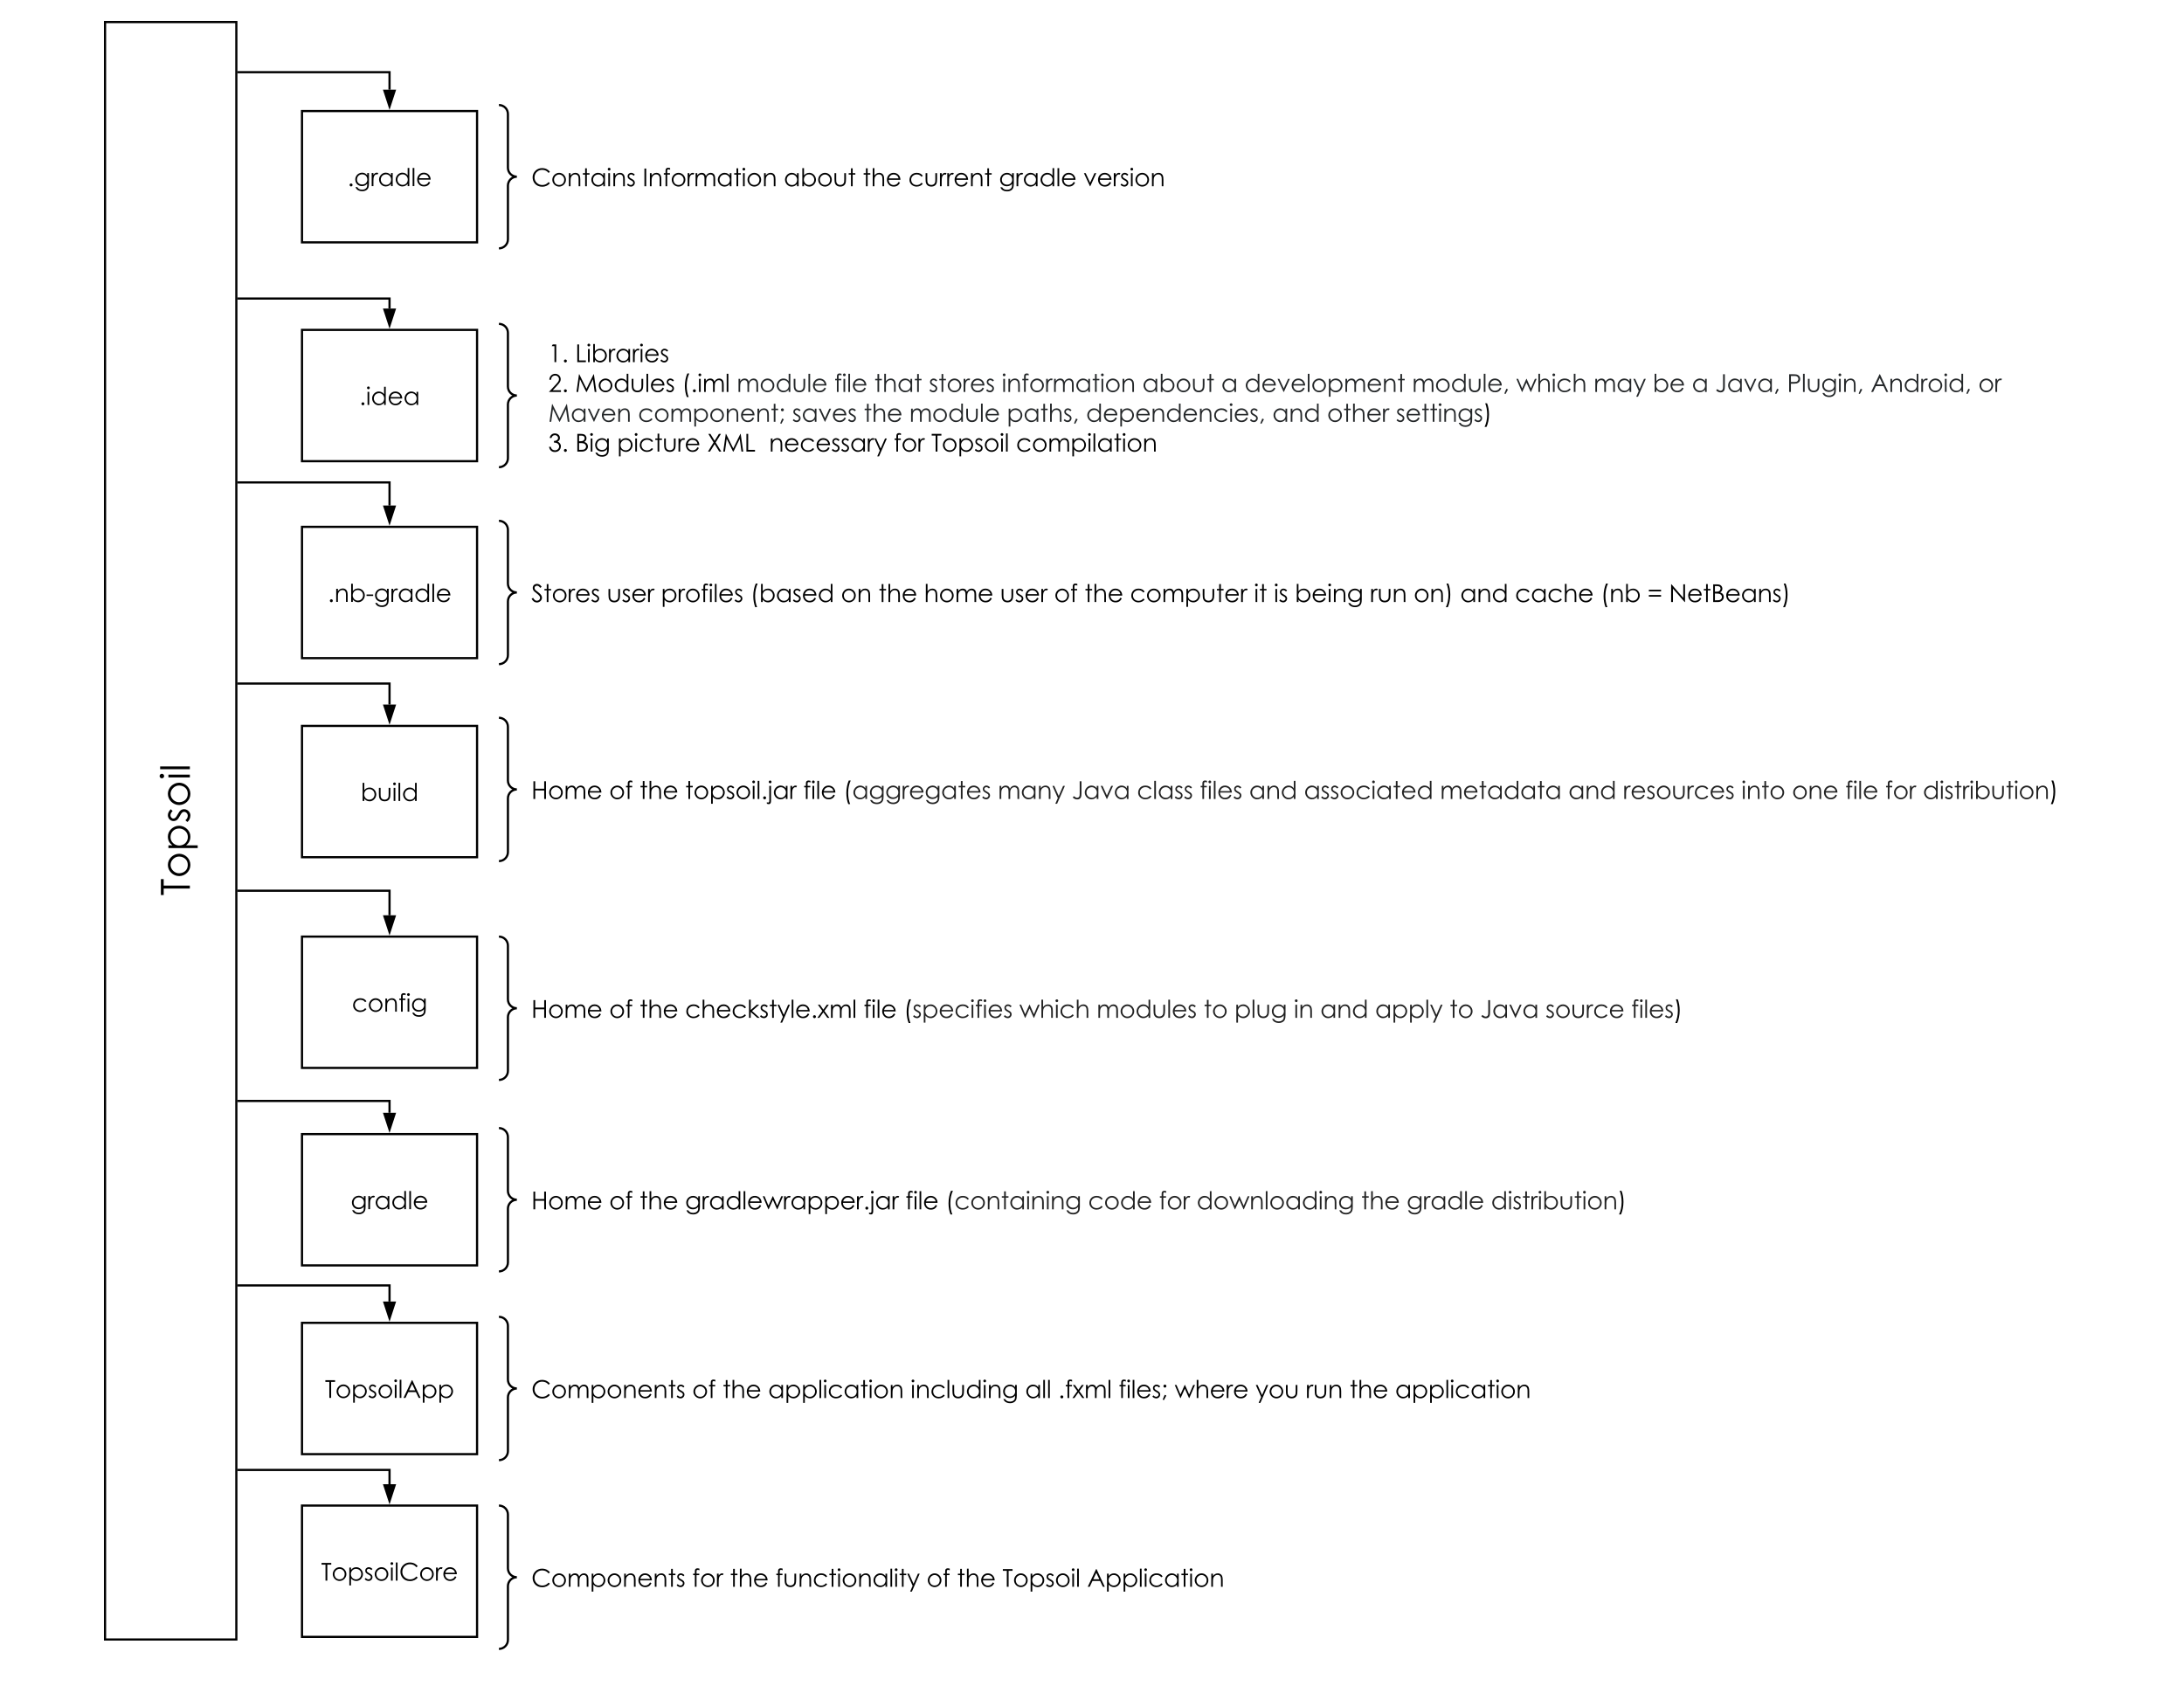 <svg xmlns="http://www.w3.org/2000/svg" xmlns:xlink="http://www.w3.org/1999/xlink" xmlns:lucid="lucid" width="1996" height="1547"><g transform="translate(1696 1296)" lucid:page-tab-id="0_0"><path d="M-1696-1296h3456v2656h-3456z" fill="#fff"/><path d="M-1600 202.4v-1478.25h120V202.4z" stroke="#000" stroke-width="2" fill="#fff"/><use xlink:href="#a" transform="matrix(6.123233995736766e-17,-1,1,6.123233995736766e-17,-1595,197.402) translate(674.814 72.508)"/><path d="M-1420-1194.5h160v120h-160z" stroke="#000" stroke-width="2" fill="#fff"/><use xlink:href="#b" transform="matrix(1,0,0,1,-1415,-1189.512) translate(36.458 63.602)"/><path d="M-1240-1200h940v130.98h-940z" fill="none"/><path d="M-1240-1069.02c4.52 0 8.2-3.67 8.2-8.2v-49.1c0-4.53 3.65-8.2 8.17-8.2-4.52 0-8.18-3.66-8.18-8.18v-49.1c0-4.54-3.68-8.2-8.2-8.2" stroke="#000" stroke-width="2" fill="none"/><use xlink:href="#c" transform="matrix(1,0,0,1,-1210.442,-1195) translate(0 69.229)"/><use xlink:href="#d" transform="matrix(1,0,0,1,-1210.442,-1195) translate(101.66 69.229)"/><use xlink:href="#e" transform="matrix(1,0,0,1,-1210.442,-1195) translate(230.707 69.229)"/><use xlink:href="#f" transform="matrix(1,0,0,1,-1210.442,-1195) translate(302.789 69.229)"/><use xlink:href="#g" transform="matrix(1,0,0,1,-1210.442,-1195) translate(344.466 69.229)"/><use xlink:href="#h" transform="matrix(1,0,0,1,-1210.442,-1195) translate(427.398 69.229)"/><use xlink:href="#i" transform="matrix(1,0,0,1,-1210.442,-1195) translate(504.481 69.229)"/><path d="M-1420-994.5h160v120h-160z" stroke="#000" stroke-width="2" fill="#fff"/><use xlink:href="#j" transform="matrix(1,0,0,1,-1415,-989.512) translate(47.276 63.602)"/><path d="M-1240-1000h40v130.98h-40z" fill="none"/><path d="M-1240-869.02c4.52 0 8.2-3.67 8.2-8.2v-49.1c0-4.53 3.65-8.2 8.17-8.2-4.52 0-8.18-3.66-8.18-8.18v-49.1c0-4.54-3.68-8.2-8.2-8.2" stroke="#000" stroke-width="2" fill="none"/><path d="M-1420-814.5h160v120h-160z" stroke="#000" stroke-width="2" fill="#fff"/><use xlink:href="#k" transform="matrix(1,0,0,1,-1415,-809.512) translate(18.414 63.602)"/><path d="M-1240-820H20v130.98h-1260z" fill="none"/><path d="M-1240-689.02c4.52 0 8.2-3.67 8.2-8.2v-49.1c0-4.53 3.65-8.2 8.17-8.2-4.52 0-8.18-3.66-8.18-8.18v-49.1c0-4.54-3.68-8.2-8.2-8.2" stroke="#000" stroke-width="2" fill="none"/><use xlink:href="#l" transform="matrix(1,0,0,1,-1210.442,-815) translate(0 69.229)"/><use xlink:href="#m" transform="matrix(1,0,0,1,-1210.442,-815) translate(69.054 69.229)"/><use xlink:href="#n" transform="matrix(1,0,0,1,-1210.442,-815) translate(118.468 69.229)"/><use xlink:href="#o" transform="matrix(1,0,0,1,-1210.442,-815) translate(199.957 69.229)"/><use xlink:href="#p" transform="matrix(1,0,0,1,-1210.442,-815) translate(282.943 69.229)"/><use xlink:href="#f" transform="matrix(1,0,0,1,-1210.442,-815) translate(317.198 69.229)"/><use xlink:href="#q" transform="matrix(1,0,0,1,-1210.442,-815) translate(358.876 69.229)"/><use xlink:href="#m" transform="matrix(1,0,0,1,-1210.442,-815) translate(428.418 69.229)"/><use xlink:href="#r" transform="matrix(1,0,0,1,-1210.442,-815) translate(477.832 69.229)"/><use xlink:href="#f" transform="matrix(1,0,0,1,-1210.442,-815) translate(505.512 69.229)"/><use xlink:href="#s" transform="matrix(1,0,0,1,-1210.442,-815) translate(547.19 69.229)"/><use xlink:href="#t" transform="matrix(1,0,0,1,-1210.442,-815) translate(660.438 69.229)"/><use xlink:href="#u" transform="matrix(1,0,0,1,-1210.442,-815) translate(678.57 69.229)"/><use xlink:href="#v" transform="matrix(1,0,0,1,-1210.442,-815) translate(697.797 69.229)"/><use xlink:href="#w" transform="matrix(1,0,0,1,-1210.442,-815) translate(766.504 69.229)"/><use xlink:href="#x" transform="matrix(1,0,0,1,-1210.442,-815) translate(806.402 69.229)"/><use xlink:href="#y" transform="matrix(1,0,0,1,-1210.442,-815) translate(848.861 69.229)"/><use xlink:href="#z" transform="matrix(1,0,0,1,-1210.442,-815) translate(898.969 69.229)"/><use xlink:href="#A" transform="matrix(1,0,0,1,-1210.442,-815) translate(977.051 69.229)"/><use xlink:href="#B" transform="matrix(1,0,0,1,-1210.442,-815) translate(1020.117 69.229)"/><use xlink:href="#C" transform="matrix(1,0,0,1,-1210.442,-815) translate(1039.735 69.229)"/><path d="M-1420-632.56h160v120h-160z" stroke="#000" stroke-width="2" fill="#fff"/><use xlink:href="#D" transform="matrix(1,0,0,1,-1415,-627.561) translate(48.606 63.602)"/><path d="M-1240-640H260v130.98h-1500z" fill="none"/><path d="M-1240-509.02c4.52 0 8.2-3.67 8.2-8.2v-49.1c0-4.53 3.65-8.2 8.17-8.2-4.52 0-8.18-3.66-8.18-8.18v-49.1c0-4.54-3.68-8.2-8.2-8.2" stroke="#000" stroke-width="2" fill="none"/><use xlink:href="#E" transform="matrix(1,0,0,1,-1210.442,-635) translate(0 69.229)"/><use xlink:href="#r" transform="matrix(1,0,0,1,-1210.442,-635) translate(71.17 69.229)"/><use xlink:href="#f" transform="matrix(1,0,0,1,-1210.442,-635) translate(98.85 69.229)"/><use xlink:href="#F" transform="matrix(1,0,0,1,-1210.442,-635) translate(140.527 69.229)"/><use xlink:href="#G" transform="matrix(1,0,0,1,-1210.442,-635) translate(248.524 69.229)"/><use xlink:href="#H" transform="matrix(1,0,0,1,-1210.442,-635) translate(284.993 69.229)"/><use xlink:href="#I" transform="matrix(1,0,0,1,-1210.442,-635) translate(426.291 69.229)"/><use xlink:href="#J" transform="matrix(1,0,0,1,-1210.442,-635) translate(493.934 69.229)"/><use xlink:href="#K" transform="matrix(1,0,0,1,-1210.442,-635) translate(553.472 69.229)"/><use xlink:href="#L" transform="matrix(1,0,0,1,-1210.442,-635) translate(610.883 69.229)"/><use xlink:href="#M" transform="matrix(1,0,0,1,-1210.442,-635) translate(655.979 69.229)"/><use xlink:href="#N" transform="matrix(1,0,0,1,-1210.442,-635) translate(706.087 69.229)"/><use xlink:href="#O" transform="matrix(1,0,0,1,-1210.442,-635) translate(830.425 69.229)"/><use xlink:href="#M" transform="matrix(1,0,0,1,-1210.442,-635) translate(947.689 69.229)"/><use xlink:href="#P" transform="matrix(1,0,0,1,-1210.442,-635) translate(997.797 69.229)"/><use xlink:href="#Q" transform="matrix(1,0,0,1,-1210.442,-635) translate(1105.892 69.229)"/><use xlink:href="#R" transform="matrix(1,0,0,1,-1210.442,-635) translate(1152.127 69.229)"/><use xlink:href="#S" transform="matrix(1,0,0,1,-1210.442,-635) translate(1200.825 69.229)"/><use xlink:href="#T" transform="matrix(1,0,0,1,-1210.442,-635) translate(1237.294 69.229)"/><use xlink:href="#U" transform="matrix(1,0,0,1,-1210.442,-635) translate(1271.658 69.229)"/><path d="M-1420-440h160v120h-160z" stroke="#000" stroke-width="2" fill="#fff"/><use xlink:href="#V" transform="matrix(1,0,0,1,-1415,-435) translate(40.571 63.602)"/><path d="M-1240-440H0v130.98h-1240z" fill="none"/><path d="M-1240-309.02c4.52 0 8.2-3.67 8.2-8.2v-49.1c0-4.53 3.65-8.2 8.17-8.2-4.52 0-8.18-3.66-8.18-8.18v-49.1c0-4.54-3.68-8.2-8.2-8.2" stroke="#000" stroke-width="2" fill="none"/><g><use xlink:href="#E" transform="matrix(1,0,0,1,-1210.442,-435) translate(0 69.229)"/><use xlink:href="#r" transform="matrix(1,0,0,1,-1210.442,-435) translate(71.17 69.229)"/><use xlink:href="#f" transform="matrix(1,0,0,1,-1210.442,-435) translate(98.85 69.229)"/><use xlink:href="#W" transform="matrix(1,0,0,1,-1210.442,-435) translate(140.527 69.229)"/><use xlink:href="#G" transform="matrix(1,0,0,1,-1210.442,-435) translate(303.657 69.229)"/><use xlink:href="#X" transform="matrix(1,0,0,1,-1210.442,-435) translate(340.126 69.229)"/><use xlink:href="#Y" transform="matrix(1,0,0,1,-1210.442,-435) translate(446.029 69.229)"/><use xlink:href="#Z" transform="matrix(1,0,0,1,-1210.442,-435) translate(516.58 69.229)"/><use xlink:href="#aa" transform="matrix(1,0,0,1,-1210.442,-435) translate(614.377 69.229)"/><use xlink:href="#ab" transform="matrix(1,0,0,1,-1210.442,-435) translate(642.611 69.229)"/><use xlink:href="#ac" transform="matrix(1,0,0,1,-1210.442,-435) translate(696.832 69.229)"/><use xlink:href="#M" transform="matrix(1,0,0,1,-1210.442,-435) translate(720.985 69.229)"/><use xlink:href="#ad" transform="matrix(1,0,0,1,-1210.442,-435) translate(771.094 69.229)"/><use xlink:href="#aa" transform="matrix(1,0,0,1,-1210.442,-435) translate(839.106 69.229)"/><use xlink:href="#J" transform="matrix(1,0,0,1,-1210.442,-435) translate(867.339 69.229)"/><use xlink:href="#ae" transform="matrix(1,0,0,1,-1210.442,-435) translate(926.877 69.229)"/><use xlink:href="#af" transform="matrix(1,0,0,1,-1210.442,-435) translate(1005.219 69.229)"/></g><path d="M-1420-259.5h160v120h-160z" stroke="#000" stroke-width="2" fill="#fff"/><g><use xlink:href="#ag" transform="matrix(1,0,0,1,-1415,-254.512) translate(39.535 63.602)"/></g><path d="M-1240-265H40v130.98h-1280z" fill="none"/><path d="M-1240-134.02c4.52 0 8.2-3.67 8.2-8.2v-49.1c0-4.53 3.65-8.2 8.17-8.2-4.52 0-8.18-3.66-8.18-8.18v-49.1c0-4.54-3.68-8.2-8.2-8.2" stroke="#000" stroke-width="2" fill="none"/><g><use xlink:href="#E" transform="matrix(1,0,0,1,-1210.442,-260) translate(0 69.229)"/><use xlink:href="#r" transform="matrix(1,0,0,1,-1210.442,-260) translate(71.17 69.229)"/><use xlink:href="#f" transform="matrix(1,0,0,1,-1210.442,-260) translate(98.85 69.229)"/><use xlink:href="#ah" transform="matrix(1,0,0,1,-1210.442,-260) translate(140.527 69.229)"/><use xlink:href="#G" transform="matrix(1,0,0,1,-1210.442,-260) translate(341.916 69.229)"/><use xlink:href="#ai" transform="matrix(1,0,0,1,-1210.442,-260) translate(378.385 69.229)"/><use xlink:href="#aj" transform="matrix(1,0,0,1,-1210.442,-260) translate(508.887 69.229)"/><use xlink:href="#T" transform="matrix(1,0,0,1,-1210.442,-260) translate(573.633 69.229)"/><use xlink:href="#ak" transform="matrix(1,0,0,1,-1210.442,-260) translate(607.997 69.229)"/><use xlink:href="#al" transform="matrix(1,0,0,1,-1210.442,-260) translate(758.301 69.229)"/><use xlink:href="#am" transform="matrix(1,0,0,1,-1210.442,-260) translate(799.978 69.229)"/><use xlink:href="#U" transform="matrix(1,0,0,1,-1210.442,-260) translate(877.062 69.229)"/></g><path d="M-1420-87h160V33h-160z" stroke="#000" stroke-width="2" fill="#fff"/><g><use xlink:href="#an" transform="matrix(1,0,0,1,-1415,-82.012) translate(15.999 63.602)"/></g><path d="M-1240-92.5h1120V38.48h-1120z" fill="none"/><path d="M-1240 38.48c4.52 0 8.2-3.67 8.2-8.2v-49.1c0-4.53 3.65-8.2 8.17-8.2-4.52 0-8.18-3.66-8.18-8.18v-49.1c0-4.54-3.68-8.2-8.2-8.2" stroke="#000" stroke-width="2" fill="none"/><g><use xlink:href="#ao" transform="matrix(1,0,0,1,-1210.442,-87.5) translate(0 69.229)"/><use xlink:href="#r" transform="matrix(1,0,0,1,-1210.442,-87.5) translate(147.027 69.229)"/><use xlink:href="#f" transform="matrix(1,0,0,1,-1210.442,-87.5) translate(174.707 69.229)"/><use xlink:href="#ap" transform="matrix(1,0,0,1,-1210.442,-87.5) translate(216.385 69.229)"/><use xlink:href="#aq" transform="matrix(1,0,0,1,-1210.442,-87.5) translate(346.571 69.229)"/><use xlink:href="#ar" transform="matrix(1,0,0,1,-1210.442,-87.5) translate(451.237 69.229)"/><use xlink:href="#as" transform="matrix(1,0,0,1,-1210.442,-87.5) translate(481.467 69.229)"/><use xlink:href="#at" transform="matrix(1,0,0,1,-1210.442,-87.5) translate(536.708 69.229)"/><use xlink:href="#au" transform="matrix(1,0,0,1,-1210.442,-87.5) translate(587.956 69.229)"/><use xlink:href="#av" transform="matrix(1,0,0,1,-1210.442,-87.5) translate(661.697 69.229)"/><use xlink:href="#w" transform="matrix(1,0,0,1,-1210.442,-87.5) translate(707.823 69.229)"/><use xlink:href="#f" transform="matrix(1,0,0,1,-1210.442,-87.5) translate(747.721 69.229)"/><use xlink:href="#aw" transform="matrix(1,0,0,1,-1210.442,-87.5) translate(789.399 69.229)"/></g><path d="M-1420 80h160v120h-160z" stroke="#000" stroke-width="2" fill="#fff"/><g><use xlink:href="#ax" transform="matrix(1,0,0,1,-1415,85) translate(12.505 63.602)"/></g><path d="M-1240 80h880v130.98h-880z" fill="none"/><path d="M-1240 210.98c4.52 0 8.2-3.67 8.2-8.2v-49.1c0-4.53 3.65-8.2 8.17-8.2-4.52 0-8.18-3.66-8.18-8.18V88.2c0-4.54-3.68-8.2-8.2-8.2" stroke="#000" stroke-width="2" fill="none"/><g><use xlink:href="#ao" transform="matrix(1,0,0,1,-1210.442,85) translate(0 69.229)"/><use xlink:href="#ay" transform="matrix(1,0,0,1,-1210.442,85) translate(147.027 69.229)"/><use xlink:href="#f" transform="matrix(1,0,0,1,-1210.442,85) translate(181.391 69.229)"/><use xlink:href="#az" transform="matrix(1,0,0,1,-1210.442,85) translate(223.069 69.229)"/><use xlink:href="#r" transform="matrix(1,0,0,1,-1210.442,85) translate(361.241 69.229)"/><use xlink:href="#f" transform="matrix(1,0,0,1,-1210.442,85) translate(388.921 69.229)"/><use xlink:href="#aA" transform="matrix(1,0,0,1,-1210.442,85) translate(430.599 69.229)"/><use xlink:href="#aB" transform="matrix(1,0,0,1,-1210.442,85) translate(507.997 69.229)"/></g><path d="M-1478-1230.02h138v16" stroke="#000" stroke-width="2" fill="none"/><path d="M-1477.97-1229.02h-1.03v-2h1.03z"/><path d="M-1340-1198.75l-4.64-14.26h9.28z" stroke="#000" stroke-width="2"/><path d="M-1478-1023.16h138v9.15" stroke="#000" stroke-width="2" fill="none"/><path d="M-1477.97-1022.16h-1.03v-2h1.03z"/><path d="M-1340-998.75l-4.64-14.26h9.28z" stroke="#000" stroke-width="2"/><path d="M-1478-855.1h138v21.1" stroke="#000" stroke-width="2" fill="none"/><path d="M-1477.97-854.1h-1.03v-2h1.03z"/><path d="M-1340-818.75l-4.64-14.26h9.28z" stroke="#000" stroke-width="2"/><path d="M-1478-671.28h138v19.22" stroke="#000" stroke-width="2" fill="none"/><path d="M-1477.97-670.28h-1.03v-2h1.03z"/><path d="M-1340-636.8l-4.64-14.26h9.28z" stroke="#000" stroke-width="2"/><path d="M-1478-481.93h138v22.43" stroke="#000" stroke-width="2" fill="none"/><path d="M-1477.97-480.93h-1.03v-2h1.03z"/><path d="M-1340-444.24l-4.64-14.26h9.28z" stroke="#000" stroke-width="2"/><path d="M-1478-289.8h138v10.8" stroke="#000" stroke-width="2" fill="none"/><path d="M-1477.97-288.8h-1.03v-2h1.03z"/><path d="M-1340-263.75l-4.64-14.26h9.28z" stroke="#000" stroke-width="2"/><path d="M-1478-121.2h138v14.7" stroke="#000" stroke-width="2" fill="none"/><path d="M-1477.97-120.2h-1.03v-2h1.03z"/><path d="M-1340-91.25l-4.64-14.26h9.28z" stroke="#000" stroke-width="2"/><path d="M-1478 47.43h138V60.5" stroke="#000" stroke-width="2" fill="none"/><path d="M-1477.97 48.43h-1.03v-2h1.03z"/><path d="M-1340 75.76l-4.64-14.26h9.28z" stroke="#000" stroke-width="2"/><path d="M-1200-1016.6H180v164.17h-1380z" stroke="#000" stroke-opacity="0" stroke-width="2" fill="#fff" fill-opacity="0"/><g><use xlink:href="#aC" transform="matrix(1,0,0,1,-1195,-1011.597) translate(0 46.571)"/><use xlink:href="#aD" transform="matrix(1,0,0,1,-1195,-1011.597) translate(24.62 46.571)"/><use xlink:href="#aE" transform="matrix(1,0,0,1,-1195,-1011.597) translate(0 73.817)"/><use xlink:href="#aF" transform="matrix(1,0,0,1,-1195,-1011.597) translate(24.62 73.817)"/><use xlink:href="#aG" transform="matrix(1,0,0,1,-1195,-1011.597) translate(121.994 73.817)"/><use xlink:href="#aH" transform="matrix(1,0,0,1,-1195,-1011.597) translate(172.244 73.817)"/><use xlink:href="#aI" transform="matrix(1,0,0,1,-1195,-1011.597) translate(261.415 73.817)"/><use xlink:href="#aJ" transform="matrix(1,0,0,1,-1195,-1011.597) translate(297.884 73.817)"/><use xlink:href="#aK" transform="matrix(1,0,0,1,-1195,-1011.597) translate(347.83 73.817)"/><use xlink:href="#aL" transform="matrix(1,0,0,1,-1195,-1011.597) translate(414.442 73.817)"/><use xlink:href="#aM" transform="matrix(1,0,0,1,-1195,-1011.597) translate(542.914 73.817)"/><use xlink:href="#aN" transform="matrix(1,0,0,1,-1195,-1011.597) translate(614.996 73.817)"/><use xlink:href="#aO" transform="matrix(1,0,0,1,-1195,-1011.597) translate(636.328 73.817)"/><use xlink:href="#aP" transform="matrix(1,0,0,1,-1195,-1011.597) translate(789.431 73.817)"/><use xlink:href="#aQ" transform="matrix(1,0,0,1,-1195,-1011.597) translate(884.755 73.817)"/><use xlink:href="#aR" transform="matrix(1,0,0,1,-1195,-1011.597) translate(955.306 73.817)"/><use xlink:href="#aS" transform="matrix(1,0,0,1,-1195,-1011.597) translate(1009.397 73.817)"/><use xlink:href="#aN" transform="matrix(1,0,0,1,-1195,-1011.597) translate(1045.15 73.817)"/><use xlink:href="#aT" transform="matrix(1,0,0,1,-1195,-1011.597) translate(1066.482 73.817)"/><use xlink:href="#aU" transform="matrix(1,0,0,1,-1195,-1011.597) translate(1132.172 73.817)"/><use xlink:href="#aV" transform="matrix(1,0,0,1,-1195,-1011.597) translate(1208.539 73.817)"/><use xlink:href="#aW" transform="matrix(1,0,0,1,-1195,-1011.597) translate(1306.966 73.817)"/><use xlink:href="#aX" transform="matrix(1,0,0,1,-1195,-1011.597) translate(0 101.063)"/><use xlink:href="#aY" transform="matrix(1,0,0,1,-1195,-1011.597) translate(82.064 101.063)"/><use xlink:href="#aZ" transform="matrix(1,0,0,1,-1195,-1011.597) translate(222.928 101.063)"/><use xlink:href="#ba" transform="matrix(1,0,0,1,-1195,-1011.597) translate(288.27 101.063)"/><use xlink:href="#bb" transform="matrix(1,0,0,1,-1195,-1011.597) translate(329.948 101.063)"/><use xlink:href="#bc" transform="matrix(1,0,0,1,-1195,-1011.597) translate(419.119 101.063)"/><use xlink:href="#bd" transform="matrix(1,0,0,1,-1195,-1011.597) translate(491.471 101.063)"/><use xlink:href="#be" transform="matrix(1,0,0,1,-1195,-1011.597) translate(661.708 101.063)"/><use xlink:href="#bf" transform="matrix(1,0,0,1,-1195,-1011.597) translate(711.816 101.063)"/><use xlink:href="#bg" transform="matrix(1,0,0,1,-1195,-1011.597) translate(774.729 101.063)"/><use xlink:href="#bh" transform="matrix(1,0,0,1,-1195,-1011.597) translate(0 128.309)"/><use xlink:href="#bi" transform="matrix(1,0,0,1,-1195,-1011.597) translate(24.62 128.309)"/><use xlink:href="#bj" transform="matrix(1,0,0,1,-1195,-1011.597) translate(62.934 128.309)"/><use xlink:href="#bk" transform="matrix(1,0,0,1,-1195,-1011.597) translate(145.237 128.309)"/><use xlink:href="#bl" transform="matrix(1,0,0,1,-1195,-1011.597) translate(201.758 128.309)"/><use xlink:href="#ay" transform="matrix(1,0,0,1,-1195,-1011.597) translate(315.755 128.309)"/><use xlink:href="#aA" transform="matrix(1,0,0,1,-1195,-1011.597) translate(350.119 128.309)"/><use xlink:href="#bm" transform="matrix(1,0,0,1,-1195,-1011.597) translate(427.517 128.309)"/></g><defs><path d="M33-1328v-143h807v143H512V0H362v-1328H33" id="bn"/><path d="M104-541c0-310 258-575 567-575s566 265 566 575c0 302-251 569-566 569-317 0-567-267-567-569zm991 3c9-231-197-441-424-441-228 0-433 209-424 441 11 252 169 433 424 433s413-181 424-433" id="bo"/><path d="M733 28c-204-5-333-91-436-215v585H158v-1486h139v200c97-133 224-222 432-228 300-9 562 267 562 569 0 306-256 583-558 575zM718-981c-239-6-436 201-431 443 4 182 91 311 215 380 134 75 297 77 430 0 116-67 218-214 218-384 0-253-176-431-432-439" id="bp"/><path d="M103-828c0-163 133-288 298-288 100 0 201 49 302 147l-90 93c-75-73-148-109-219-109-84 0-167 70-165 150 0 35 13 69 40 101 27 33 83 71 168 115 104 54 175 106 212 156C801-253 621 39 375 28 236 22 118-41 54-126l88-100c71 81 147 121 227 121 147 0 268-166 163-288-26-31-85-69-176-116-98-51-165-101-200-150s-53-106-53-169" id="bq"/><path d="M90-1420c0-61 54-116 115-116 62 0 116 54 116 116 0 61-55 115-116 115-60 0-115-55-115-115zm45 332h141V0H135v-1088" id="br"/><path d="M135-1508h140V0H135v-1508" id="bs"/><g id="a"><use transform="matrix(0.018,0,0,0.018,0,0)" xlink:href="#bn"/><use transform="matrix(0.018,0,0,0.018,16.029,0)" xlink:href="#bo"/><use transform="matrix(0.018,0,0,0.018,40.68,0)" xlink:href="#bp"/><use transform="matrix(0.018,0,0,0.018,66.36,0)" xlink:href="#bq"/><use transform="matrix(0.018,0,0,0.018,80.974,0)" xlink:href="#bo"/><use transform="matrix(0.018,0,0,0.018,105.625,0)" xlink:href="#br"/><use transform="matrix(0.018,0,0,0.018,113.162,0)" xlink:href="#bs"/></g><path d="M187-96c0-67 57-124 123-124s123 57 123 124c0 66-57 124-123 124S187-30 187-96" id="bt"/><path d="M662-1116c207 0 320 87 431 217v-189h141v867c0 153-15 264-40 335-69 193-259 312-518 312-184 0-340-58-433-146-47-44-90-109-129-194h152c79 136 196 209 403 212 180 2 321-77 382-188 32-58 45-189 42-317C1002-89 851 0 658 0 333 0 100-223 100-552c0-225 126-401 282-488 89-50 182-76 280-76zm10 984c251 0 431-172 428-421-2-178-86-305-207-372-66-37-137-56-213-56-258 0-432 179-439 436-7 238 187 413 431 413" id="bu"/><path d="M246-929c71-100 144-187 283-187 39 0 80 12 124 37l-73 118c-84-38-142-17-209 39-44 37-76 98-99 178-35 123-24 537-26 744H103v-1088h143v159" id="bv"/><path d="M669-1116c208 6 337 95 433 228v-200h138V0h-138v-187C999-63 869 23 665 28c-302 8-558-269-558-575 0-302 262-577 562-569zm442 578c6-242-192-448-431-443-175 4-306 97-374 219-77 138-76 302 1 440 68 122 199 222 372 222 254 0 426-176 432-438" id="bw"/><path d="M671-1116c208 6 337 95 433 228v-620h138V0h-138v-187C1001-63 871 23 667 28c-302 8-558-269-558-575 0-302 262-577 562-569zm442 578c6-242-192-448-431-443-175 4-306 97-374 219-77 138-76 302 1 440 68 122 199 222 372 222 254 0 426-176 432-438" id="bx"/><path d="M248-533c-5 294 271 519 572 404 131-50 174-105 252-232l118 62C1090-107 947 28 670 28c-177 0-314-60-416-174C65-357 54-688 231-910c108-136 251-206 431-206 316 0 568 245 564 583H248zm824-121c-37-147-100-230-223-287-158-74-343-46-460 62-55 51-98 125-127 225h810" id="by"/><g id="b"><use transform="matrix(0.011,0,0,0.011,0,0)" xlink:href="#bt"/><use transform="matrix(0.011,0,0,0.011,6.152,0)" xlink:href="#bu"/><use transform="matrix(0.011,0,0,0.011,21.105,0)" xlink:href="#bv"/><use transform="matrix(0.011,0,0,0.011,27.789,0)" xlink:href="#bw"/><use transform="matrix(0.011,0,0,0.011,42.969,0)" xlink:href="#bx"/><use transform="matrix(0.011,0,0,0.011,58.192,0)" xlink:href="#bs"/><use transform="matrix(0.011,0,0,0.011,62.641,0)" xlink:href="#by"/></g><path d="M111-744c0-427 360-773 794-764 295 6 516 130 644 310l-116 89c-113-149-283-254-526-254-254 0-463 140-559 311-54 96-82 202-82 321 0 355 290 629 650 629 206 0 378-81 517-242l116 88C1415-84 1199 37 907 37c-257 0-460-86-609-257-125-145-187-319-187-524" id="bz"/><path d="M296-893c96-127 212-220 408-223 173-3 303 101 356 229 29 70 45 179 45 327V0H966v-519c0-125-6-209-16-251-31-135-116-216-274-217-178-2-327 143-360 292-32 145-16 495-20 695H156v-1088h140v195" id="bA"/><path d="M278-1492h141v404h222v120H419V0H278v-968H87v-120h191v-404" id="bB"/><g id="c"><use transform="matrix(0.011,0,0,0.011,0,0)" xlink:href="#bz"/><use transform="matrix(0.011,0,0,0.011,18.066,0)" xlink:href="#bo"/><use transform="matrix(0.011,0,0,0.011,32.617,0)" xlink:href="#bA"/><use transform="matrix(0.011,0,0,0.011,46.17,0)" xlink:href="#bB"/><use transform="matrix(0.011,0,0,0.011,53.7,0)" xlink:href="#bw"/><use transform="matrix(0.011,0,0,0.011,68.88,0)" xlink:href="#br"/><use transform="matrix(0.011,0,0,0.011,73.329,0)" xlink:href="#bA"/><use transform="matrix(0.011,0,0,0.011,86.882,0)" xlink:href="#bq"/></g><path d="M158-1471h147V0H158v-1471" id="bC"/><path d="M604-1508v137c-77-31-137-53-200-17-53 31-41 48-41 153v147h227v120H362V0H222v-968H79v-120h143c2-105-6-274 22-337 29-65 101-112 197-111 45 0 100 9 163 28" id="bD"/><path d="M1011-855c78-145 206-261 401-261 163 0 279 92 328 216 27 68 42 170 42 306V0h-143v-594c-4-205-6-272-111-346-94-66-241-50-330 20-138 108-163 217-163 494V0H896v-557c0-131-8-220-24-267-29-88-115-157-231-156-146 2-263 101-307 216-65 169-32 524-40 764H155v-1088h139v188c84-127 198-216 373-216 192 0 294 100 344 261" id="bE"/><g id="d"><use transform="matrix(0.011,0,0,0.011,0,0)" xlink:href="#bC"/><use transform="matrix(0.011,0,0,0.011,5.024,0)" xlink:href="#bA"/><use transform="matrix(0.011,0,0,0.011,18.576,0)" xlink:href="#bD"/><use transform="matrix(0.011,0,0,0.011,25.553,0)" xlink:href="#bo"/><use transform="matrix(0.011,0,0,0.011,40.104,0)" xlink:href="#bv"/><use transform="matrix(0.011,0,0,0.011,46.788,0)" xlink:href="#bE"/><use transform="matrix(0.011,0,0,0.011,67.632,0)" xlink:href="#bw"/><use transform="matrix(0.011,0,0,0.011,82.812,0)" xlink:href="#bB"/><use transform="matrix(0.011,0,0,0.011,90.343,0)" xlink:href="#br"/><use transform="matrix(0.011,0,0,0.011,94.792,0)" xlink:href="#bo"/><use transform="matrix(0.011,0,0,0.011,109.342,0)" xlink:href="#bA"/></g><path d="M736 28c-207-6-335-95-432-228V0H165v-1508h139v607c103-125 231-209 436-215 302-8 558 269 558 574 0 303-261 578-562 570zM294-550c-5 242 192 448 431 443 175-4 305-97 373-219 77-138 77-303 0-441-68-122-199-222-371-222-254 0-427 176-433 439" id="bF"/><path d="M138-1088h141v508c0 124 7 209 20 256 36 127 156 216 316 216 157 0 272-87 311-205 14-42 21-131 21-267v-508h143c-11 282 35 679-52 873C971-66 831 28 615 28S257-66 190-216c-85-190-42-593-52-872" id="bG"/><g id="e"><use transform="matrix(0.011,0,0,0.011,0,0)" xlink:href="#bw"/><use transform="matrix(0.011,0,0,0.011,15.18,0)" xlink:href="#bF"/><use transform="matrix(0.011,0,0,0.011,30.339,0)" xlink:href="#bo"/><use transform="matrix(0.011,0,0,0.011,44.889,0)" xlink:href="#bG"/><use transform="matrix(0.011,0,0,0.011,58.398,0)" xlink:href="#bB"/></g><path d="M296-893c97-126 213-220 408-223 173-3 303 101 356 228 29 70 45 179 45 328V0H965c-5-230 20-580-15-770-25-136-115-216-274-217-178-2-327 143-360 292-32 144-16 495-20 695H156v-1508h140v615" id="bH"/><g id="f"><use transform="matrix(0.011,0,0,0.011,0,0)" xlink:href="#bB"/><use transform="matrix(0.011,0,0,0.011,7.53,0)" xlink:href="#bH"/><use transform="matrix(0.011,0,0,0.011,21.083,0)" xlink:href="#by"/></g><path d="M703 28C378 35 95-221 105-535c12-350 251-581 609-581 237 0 408 98 498 254l-111 69c-96-127-227-191-393-191-251 0-471 195-462 439 9 266 190 445 463 445 160 0 291-64 392-191l111 73C1116-71 938 23 703 28" id="bI"/><g id="g"><use transform="matrix(0.011,0,0,0.011,0,0)" xlink:href="#bI"/><use transform="matrix(0.011,0,0,0.011,14.377,0)" xlink:href="#bG"/><use transform="matrix(0.011,0,0,0.011,27.886,0)" xlink:href="#bv"/><use transform="matrix(0.011,0,0,0.011,34.57,0)" xlink:href="#bv"/><use transform="matrix(0.011,0,0,0.011,41.254,0)" xlink:href="#by"/><use transform="matrix(0.011,0,0,0.011,55.697,0)" xlink:href="#bA"/><use transform="matrix(0.011,0,0,0.011,69.249,0)" xlink:href="#bB"/></g><g id="h"><use transform="matrix(0.011,0,0,0.011,0,0)" xlink:href="#bu"/><use transform="matrix(0.011,0,0,0.011,14.952,0)" xlink:href="#bv"/><use transform="matrix(0.011,0,0,0.011,21.636,0)" xlink:href="#bw"/><use transform="matrix(0.011,0,0,0.011,36.816,0)" xlink:href="#bx"/><use transform="matrix(0.011,0,0,0.011,52.04,0)" xlink:href="#bs"/><use transform="matrix(0.011,0,0,0.011,56.489,0)" xlink:href="#by"/></g><path d="M53-1088h149l364 792 361-792h150L579 0h-25" id="bJ"/><g id="i"><use transform="matrix(0.011,0,0,0.011,0,0)" xlink:href="#bJ"/><use transform="matrix(0.011,0,0,0.011,12.316,0)" xlink:href="#by"/><use transform="matrix(0.011,0,0,0.011,26.758,0)" xlink:href="#bv"/><use transform="matrix(0.011,0,0,0.011,33.442,0)" xlink:href="#bq"/><use transform="matrix(0.011,0,0,0.011,42.068,0)" xlink:href="#br"/><use transform="matrix(0.011,0,0,0.011,46.517,0)" xlink:href="#bo"/><use transform="matrix(0.011,0,0,0.011,61.068,0)" xlink:href="#bA"/></g><g id="j"><use transform="matrix(0.011,0,0,0.011,0,0)" xlink:href="#bt"/><use transform="matrix(0.011,0,0,0.011,6.152,0)" xlink:href="#br"/><use transform="matrix(0.011,0,0,0.011,10.601,0)" xlink:href="#bx"/><use transform="matrix(0.011,0,0,0.011,25.825,0)" xlink:href="#by"/><use transform="matrix(0.011,0,0,0.011,40.267,0)" xlink:href="#bw"/></g><path d="M65-614h550v122H65v-122" id="bK"/><g id="k"><use transform="matrix(0.011,0,0,0.011,0,0)" xlink:href="#bt"/><use transform="matrix(0.011,0,0,0.011,6.152,0)" xlink:href="#bA"/><use transform="matrix(0.011,0,0,0.011,19.705,0)" xlink:href="#bF"/><use transform="matrix(0.011,0,0,0.011,34.863,0)" xlink:href="#bK"/><use transform="matrix(0.011,0,0,0.011,42.242,0)" xlink:href="#bu"/><use transform="matrix(0.011,0,0,0.011,57.194,0)" xlink:href="#bv"/><use transform="matrix(0.011,0,0,0.011,63.878,0)" xlink:href="#bw"/><use transform="matrix(0.011,0,0,0.011,79.058,0)" xlink:href="#bx"/><use transform="matrix(0.011,0,0,0.011,94.282,0)" xlink:href="#bs"/><use transform="matrix(0.011,0,0,0.011,98.73,0)" xlink:href="#by"/></g><path d="M888-359c0 212-199 396-417 396-89 0-170-23-243-71S88-162 27-274l125-75c88 162 190 243 305 243 154 0 272-98 272-250 0-49-17-98-50-145-46-65-130-144-252-236-123-93-199-160-229-201-52-70-78-144-78-225 0-209 148-345 357-345 69 0 135 18 195 52s124 97 191 189l-120 91c-55-73-103-121-141-145-134-86-338-6-330 152 5 92 36 132 93 191 19 19 83 68 190 147 127 94 215 178 262 251s71 147 71 221" id="bL"/><g id="l"><use transform="matrix(0.011,0,0,0.011,0,0)" xlink:href="#bL"/><use transform="matrix(0.011,0,0,0.011,11.068,0)" xlink:href="#bB"/><use transform="matrix(0.011,0,0,0.011,18.598,0)" xlink:href="#bo"/><use transform="matrix(0.011,0,0,0.011,33.149,0)" xlink:href="#bv"/><use transform="matrix(0.011,0,0,0.011,39.833,0)" xlink:href="#by"/><use transform="matrix(0.011,0,0,0.011,54.275,0)" xlink:href="#bq"/></g><g id="m"><use transform="matrix(0.011,0,0,0.011,0,0)" xlink:href="#bG"/><use transform="matrix(0.011,0,0,0.011,13.509,0)" xlink:href="#bq"/><use transform="matrix(0.011,0,0,0.011,22.135,0)" xlink:href="#by"/><use transform="matrix(0.011,0,0,0.011,36.578,0)" xlink:href="#bv"/></g><g id="n"><use transform="matrix(0.011,0,0,0.011,0,0)" xlink:href="#bp"/><use transform="matrix(0.011,0,0,0.011,15.158,0)" xlink:href="#bv"/><use transform="matrix(0.011,0,0,0.011,21.842,0)" xlink:href="#bo"/><use transform="matrix(0.011,0,0,0.011,36.393,0)" xlink:href="#bD"/><use transform="matrix(0.011,0,0,0.011,43.37,0)" xlink:href="#br"/><use transform="matrix(0.011,0,0,0.011,47.819,0)" xlink:href="#bs"/><use transform="matrix(0.011,0,0,0.011,52.268,0)" xlink:href="#by"/><use transform="matrix(0.011,0,0,0.011,66.71,0)" xlink:href="#bq"/></g><path d="M267-495c1-395 78-758 203-1041h162C506-1278 416-896 416-514c0 348 64 696 167 940H429c-98-236-163-582-162-921" id="bM"/><g id="o"><use transform="matrix(0.011,0,0,0.011,0,0)" xlink:href="#bM"/><use transform="matrix(0.011,0,0,0.011,8.203,0)" xlink:href="#bF"/><use transform="matrix(0.011,0,0,0.011,23.362,0)" xlink:href="#bw"/><use transform="matrix(0.011,0,0,0.011,38.542,0)" xlink:href="#bq"/><use transform="matrix(0.011,0,0,0.011,47.168,0)" xlink:href="#by"/><use transform="matrix(0.011,0,0,0.011,61.61,0)" xlink:href="#bx"/></g><g id="p"><use transform="matrix(0.011,0,0,0.011,0,0)" xlink:href="#bo"/><use transform="matrix(0.011,0,0,0.011,14.551,0)" xlink:href="#bA"/></g><g id="q"><use transform="matrix(0.011,0,0,0.011,0,0)" xlink:href="#bH"/><use transform="matrix(0.011,0,0,0.011,13.553,0)" xlink:href="#bo"/><use transform="matrix(0.011,0,0,0.011,28.103,0)" xlink:href="#bE"/><use transform="matrix(0.011,0,0,0.011,48.947,0)" xlink:href="#by"/></g><g id="r"><use transform="matrix(0.011,0,0,0.011,0,0)" xlink:href="#bo"/><use transform="matrix(0.011,0,0,0.011,14.551,0)" xlink:href="#bD"/></g><g id="s"><use transform="matrix(0.011,0,0,0.011,0,0)" xlink:href="#bI"/><use transform="matrix(0.011,0,0,0.011,14.377,0)" xlink:href="#bo"/><use transform="matrix(0.011,0,0,0.011,28.928,0)" xlink:href="#bE"/><use transform="matrix(0.011,0,0,0.011,49.772,0)" xlink:href="#bp"/><use transform="matrix(0.011,0,0,0.011,64.931,0)" xlink:href="#bG"/><use transform="matrix(0.011,0,0,0.011,78.44,0)" xlink:href="#bB"/><use transform="matrix(0.011,0,0,0.011,85.97,0)" xlink:href="#by"/><use transform="matrix(0.011,0,0,0.011,100.412,0)" xlink:href="#bv"/></g><g id="t"><use transform="matrix(0.011,0,0,0.011,0,0)" xlink:href="#br"/><use transform="matrix(0.011,0,0,0.011,4.449,0)" xlink:href="#bB"/></g><g id="u"><use transform="matrix(0.011,0,0,0.011,0,0)" xlink:href="#br"/><use transform="matrix(0.011,0,0,0.011,4.449,0)" xlink:href="#bq"/></g><g id="v"><use transform="matrix(0.011,0,0,0.011,0,0)" xlink:href="#bF"/><use transform="matrix(0.011,0,0,0.011,15.158,0)" xlink:href="#by"/><use transform="matrix(0.011,0,0,0.011,29.601,0)" xlink:href="#br"/><use transform="matrix(0.011,0,0,0.011,34.049,0)" xlink:href="#bA"/><use transform="matrix(0.011,0,0,0.011,47.602,0)" xlink:href="#bu"/></g><g id="w"><use transform="matrix(0.011,0,0,0.011,0,0)" xlink:href="#bv"/><use transform="matrix(0.011,0,0,0.011,6.684,0)" xlink:href="#bG"/><use transform="matrix(0.011,0,0,0.011,20.193,0)" xlink:href="#bA"/></g><path d="M489-614c-1 394-79 758-203 1040H124C252 169 340-214 340-596c0-348-64-696-167-940h154c100 236 163 583 162 922" id="bN"/><g id="x"><use transform="matrix(0.011,0,0,0.011,0,0)" xlink:href="#bo"/><use transform="matrix(0.011,0,0,0.011,14.551,0)" xlink:href="#bA"/><use transform="matrix(0.011,0,0,0.011,28.103,0)" xlink:href="#bN"/></g><g id="y"><use transform="matrix(0.011,0,0,0.011,0,0)" xlink:href="#bw"/><use transform="matrix(0.011,0,0,0.011,15.18,0)" xlink:href="#bA"/><use transform="matrix(0.011,0,0,0.011,28.733,0)" xlink:href="#bx"/></g><g id="z"><use transform="matrix(0.011,0,0,0.011,0,0)" xlink:href="#bI"/><use transform="matrix(0.011,0,0,0.011,14.377,0)" xlink:href="#bw"/><use transform="matrix(0.011,0,0,0.011,29.557,0)" xlink:href="#bI"/><use transform="matrix(0.011,0,0,0.011,43.934,0)" xlink:href="#bH"/><use transform="matrix(0.011,0,0,0.011,57.487,0)" xlink:href="#by"/></g><g id="A"><use transform="matrix(0.011,0,0,0.011,0,0)" xlink:href="#bM"/><use transform="matrix(0.011,0,0,0.011,8.203,0)" xlink:href="#bA"/><use transform="matrix(0.011,0,0,0.011,21.756,0)" xlink:href="#bF"/></g><path d="M1127-1024v137H115v-137h1012zm0 440v137H115v-137h1012" id="bO"/><use transform="matrix(0.011,0,0,0.011,0,0)" xlink:href="#bO" id="B"/><path d="M180 0v-1471h32l978 1126v-1126h145V0h-33L332-1112V0H180" id="bP"/><path d="M1030-584C1163-276 910 0 587 0H183v-1471c185 4 439-14 559 41 112 51 203 167 203 319 0 151-80 252-189 309 139 47 223 100 274 218zm-238-527c0-157-115-218-295-216H327v471c111 2 253-5 309-28 84-35 156-117 156-227zM327-708v564c136 0 339 3 418-32 87-38 166-128 166-243 0-147-110-239-240-271-52-13-226-19-344-18" id="bQ"/><g id="C"><use transform="matrix(0.011,0,0,0.011,0,0)" xlink:href="#bP"/><use transform="matrix(0.011,0,0,0.011,16.439,0)" xlink:href="#by"/><use transform="matrix(0.011,0,0,0.011,30.881,0)" xlink:href="#bB"/><use transform="matrix(0.011,0,0,0.011,38.411,0)" xlink:href="#bQ"/><use transform="matrix(0.011,0,0,0.011,51.172,0)" xlink:href="#by"/><use transform="matrix(0.011,0,0,0.011,65.614,0)" xlink:href="#bw"/><use transform="matrix(0.011,0,0,0.011,80.794,0)" xlink:href="#bA"/><use transform="matrix(0.011,0,0,0.011,94.347,0)" xlink:href="#bq"/><use transform="matrix(0.011,0,0,0.011,102.973,0)" xlink:href="#bN"/></g><g id="D"><use transform="matrix(0.011,0,0,0.011,0,0)" xlink:href="#bF"/><use transform="matrix(0.011,0,0,0.011,15.158,0)" xlink:href="#bG"/><use transform="matrix(0.011,0,0,0.011,28.668,0)" xlink:href="#br"/><use transform="matrix(0.011,0,0,0.011,33.116,0)" xlink:href="#bs"/><use transform="matrix(0.011,0,0,0.011,37.565,0)" xlink:href="#bx"/></g><path d="M177-1471h148v617h748v-617h148V0h-148v-710H325V0H177v-1471" id="bR"/><g id="E"><use transform="matrix(0.011,0,0,0.011,0,0)" xlink:href="#bR"/><use transform="matrix(0.011,0,0,0.011,15.18,0)" xlink:href="#bo"/><use transform="matrix(0.011,0,0,0.011,29.731,0)" xlink:href="#bE"/><use transform="matrix(0.011,0,0,0.011,50.575,0)" xlink:href="#by"/></g><path d="M93-1420c0-62 53-116 115-116s115 54 115 116c0 61-53 115-115 115s-115-54-115-115zM37 295c86 0 102-55 102-172v-1211h142V164c1 158-49 262-185 262-47 0-101-11-160-34V266c37 19 71 29 101 29" id="bS"/><g id="F"><use transform="matrix(0.011,0,0,0.011,0,0)" xlink:href="#bB"/><use transform="matrix(0.011,0,0,0.011,7.53,0)" xlink:href="#bo"/><use transform="matrix(0.011,0,0,0.011,22.081,0)" xlink:href="#bp"/><use transform="matrix(0.011,0,0,0.011,37.24,0)" xlink:href="#bq"/><use transform="matrix(0.011,0,0,0.011,45.866,0)" xlink:href="#bo"/><use transform="matrix(0.011,0,0,0.011,60.417,0)" xlink:href="#br"/><use transform="matrix(0.011,0,0,0.011,64.865,0)" xlink:href="#bs"/><use transform="matrix(0.011,0,0,0.011,69.314,0)" xlink:href="#bt"/><use transform="matrix(0.011,0,0,0.011,75.467,0)" xlink:href="#bS"/><use transform="matrix(0.011,0,0,0.011,79.98,0)" xlink:href="#bw"/><use transform="matrix(0.011,0,0,0.011,95.161,0)" xlink:href="#bv"/></g><g id="G"><use transform="matrix(0.011,0,0,0.011,0,0)" xlink:href="#bD"/><use transform="matrix(0.011,0,0,0.011,6.977,0)" xlink:href="#br"/><use transform="matrix(0.011,0,0,0.011,11.426,0)" xlink:href="#bs"/><use transform="matrix(0.011,0,0,0.011,15.875,0)" xlink:href="#by"/></g><path fill="#222" d="M669-1116c208 6 337 95 433 228v-200h138V0h-138v-187C999-63 869 23 665 28c-302 8-558-269-558-575 0-302 262-577 562-569zm442 578c6-242-192-448-431-443-175 4-306 97-374 219-77 138-76 302 1 440 68 122 199 222 372 222 254 0 426-176 432-438" id="bT"/><path fill="#222" d="M662-1116c207 0 320 87 431 217v-189h141v867c0 153-15 264-40 335-69 193-259 312-518 312-184 0-340-58-433-146-47-44-90-109-129-194h152c79 136 196 209 403 212 180 2 321-77 382-188 32-58 45-189 42-317C1002-89 851 0 658 0 333 0 100-223 100-552c0-225 126-401 282-488 89-50 182-76 280-76zm10 984c251 0 431-172 428-421-2-178-86-305-207-372-66-37-137-56-213-56-258 0-432 179-439 436-7 238 187 413 431 413" id="bU"/><path fill="#222" d="M246-929c71-100 144-187 283-187 39 0 80 12 124 37l-73 118c-84-38-142-17-209 39-44 37-76 98-99 178-35 123-24 537-26 744H103v-1088h143v159" id="bV"/><path fill="#222" d="M248-533c-5 294 271 519 572 404 131-50 174-105 252-232l118 62C1090-107 947 28 670 28c-177 0-314-60-416-174C65-357 54-688 231-910c108-136 251-206 431-206 316 0 568 245 564 583H248zm824-121c-37-147-100-230-223-287-158-74-343-46-460 62-55 51-98 125-127 225h810" id="bW"/><path fill="#222" d="M278-1492h141v404h222v120H419V0H278v-968H87v-120h191v-404" id="bX"/><path fill="#222" d="M103-828c0-163 133-288 298-288 100 0 201 49 302 147l-90 93c-75-73-148-109-219-109-84 0-167 70-165 150 0 35 13 69 40 101 27 33 83 71 168 115 104 54 175 106 212 156C801-253 621 39 375 28 236 22 118-41 54-126l88-100c71 81 147 121 227 121 147 0 268-166 163-288-26-31-85-69-176-116-98-51-165-101-200-150s-53-106-53-169" id="bY"/><g id="H"><use transform="matrix(0.011,0,0,0.011,0,0)" xlink:href="#bM"/><use transform="matrix(0.011,0,0,0.011,8.203,0)" xlink:href="#bT"/><use transform="matrix(0.011,0,0,0.011,23.383,0)" xlink:href="#bU"/><use transform="matrix(0.011,0,0,0.011,38.336,0)" xlink:href="#bU"/><use transform="matrix(0.011,0,0,0.011,53.288,0)" xlink:href="#bV"/><use transform="matrix(0.011,0,0,0.011,59.972,0)" xlink:href="#bW"/><use transform="matrix(0.011,0,0,0.011,74.414,0)" xlink:href="#bU"/><use transform="matrix(0.011,0,0,0.011,89.366,0)" xlink:href="#bT"/><use transform="matrix(0.011,0,0,0.011,104.546,0)" xlink:href="#bX"/><use transform="matrix(0.011,0,0,0.011,112.077,0)" xlink:href="#bW"/><use transform="matrix(0.011,0,0,0.011,126.519,0)" xlink:href="#bY"/></g><path fill="#222" d="M1011-855c78-145 206-261 401-261 163 0 279 92 328 216 27 68 42 170 42 306V0h-143v-594c-4-205-6-272-111-346-94-66-241-50-330 20-138 108-163 217-163 494V0H896v-557c0-131-8-220-24-267-29-88-115-157-231-156-146 2-263 101-307 216-65 169-32 524-40 764H155v-1088h139v188c84-127 198-216 373-216 192 0 294 100 344 261" id="bZ"/><path fill="#222" d="M296-893c96-127 212-220 408-223 173-3 303 101 356 229 29 70 45 179 45 327V0H966v-519c0-125-6-209-16-251-31-135-116-216-274-217-178-2-327 143-360 292-32 145-16 495-20 695H156v-1088h140v195" id="ca"/><path fill="#222" d="M39-1088h148l374 838 363-838h149L424 398H276L486-82" id="cb"/><g id="I"><use transform="matrix(0.011,0,0,0.011,0,0)" xlink:href="#bZ"/><use transform="matrix(0.011,0,0,0.011,20.844,0)" xlink:href="#bT"/><use transform="matrix(0.011,0,0,0.011,36.024,0)" xlink:href="#ca"/><use transform="matrix(0.011,0,0,0.011,49.577,0)" xlink:href="#cb"/></g><path fill="#222" d="M660-1471h148v993c0 153-12 258-36 318C727-45 612 42 453 37 284 32 203-26 86-119l78-117c77 54 141 90 191 114 125 60 258-17 285-117 11-43 20-123 20-244v-988" id="cc"/><path fill="#222" d="M53-1088h149l364 792 361-792h150L579 0h-25" id="cd"/><g id="J"><use transform="matrix(0.011,0,0,0.011,0,0)" xlink:href="#cc"/><use transform="matrix(0.011,0,0,0.011,10.71,0)" xlink:href="#bT"/><use transform="matrix(0.011,0,0,0.011,25.89,0)" xlink:href="#cd"/><use transform="matrix(0.011,0,0,0.011,38.205,0)" xlink:href="#bT"/></g><path fill="#222" d="M703 28C378 35 95-221 105-535c12-350 251-581 609-581 237 0 408 98 498 254l-111 69c-96-127-227-191-393-191-251 0-471 195-462 439 9 266 190 445 463 445 160 0 291-64 392-191l111 73C1116-71 938 23 703 28" id="ce"/><path fill="#222" d="M135-1508h140V0H135v-1508" id="cf"/><g id="K"><use transform="matrix(0.011,0,0,0.011,0,0)" xlink:href="#ce"/><use transform="matrix(0.011,0,0,0.011,14.377,0)" xlink:href="#cf"/><use transform="matrix(0.011,0,0,0.011,18.826,0)" xlink:href="#bT"/><use transform="matrix(0.011,0,0,0.011,34.006,0)" xlink:href="#bY"/><use transform="matrix(0.011,0,0,0.011,42.632,0)" xlink:href="#bY"/></g><path fill="#222" d="M604-1508v137c-77-31-137-53-200-17-53 31-41 48-41 153v147h227v120H362V0H222v-968H79v-120h143c2-105-6-274 22-337 29-65 101-112 197-111 45 0 100 9 163 28" id="cg"/><path fill="#222" d="M90-1420c0-61 54-116 115-116 62 0 116 54 116 116 0 61-55 115-116 115-60 0-115-55-115-115zm45 332h141V0H135v-1088" id="ch"/><g id="L"><use transform="matrix(0.011,0,0,0.011,0,0)" xlink:href="#cg"/><use transform="matrix(0.011,0,0,0.011,6.977,0)" xlink:href="#ch"/><use transform="matrix(0.011,0,0,0.011,11.426,0)" xlink:href="#cf"/><use transform="matrix(0.011,0,0,0.011,15.875,0)" xlink:href="#bW"/><use transform="matrix(0.011,0,0,0.011,30.317,0)" xlink:href="#bY"/></g><path fill="#222" d="M671-1116c208 6 337 95 433 228v-620h138V0h-138v-187C1001-63 871 23 667 28c-302 8-558-269-558-575 0-302 262-577 562-569zm442 578c6-242-192-448-431-443-175 4-306 97-374 219-77 138-76 302 1 440 68 122 199 222 372 222 254 0 426-176 432-438" id="ci"/><g id="M"><use transform="matrix(0.011,0,0,0.011,0,0)" xlink:href="#bT"/><use transform="matrix(0.011,0,0,0.011,15.18,0)" xlink:href="#ca"/><use transform="matrix(0.011,0,0,0.011,28.733,0)" xlink:href="#ci"/></g><path fill="#222" d="M104-541c0-310 258-575 567-575s566 265 566 575c0 302-251 569-566 569-317 0-567-267-567-569zm991 3c9-231-197-441-424-441-228 0-433 209-424 441 11 252 169 433 424 433s413-181 424-433" id="cj"/><g id="N"><use transform="matrix(0.011,0,0,0.011,0,0)" xlink:href="#bT"/><use transform="matrix(0.011,0,0,0.011,15.18,0)" xlink:href="#bY"/><use transform="matrix(0.011,0,0,0.011,23.806,0)" xlink:href="#bY"/><use transform="matrix(0.011,0,0,0.011,32.433,0)" xlink:href="#cj"/><use transform="matrix(0.011,0,0,0.011,46.984,0)" xlink:href="#ce"/><use transform="matrix(0.011,0,0,0.011,61.361,0)" xlink:href="#ch"/><use transform="matrix(0.011,0,0,0.011,65.809,0)" xlink:href="#bT"/><use transform="matrix(0.011,0,0,0.011,80.99,0)" xlink:href="#bX"/><use transform="matrix(0.011,0,0,0.011,88.52,0)" xlink:href="#bW"/><use transform="matrix(0.011,0,0,0.011,102.962,0)" xlink:href="#ci"/></g><g id="O"><use transform="matrix(0.011,0,0,0.011,0,0)" xlink:href="#bZ"/><use transform="matrix(0.011,0,0,0.011,20.844,0)" xlink:href="#bW"/><use transform="matrix(0.011,0,0,0.011,35.286,0)" xlink:href="#bX"/><use transform="matrix(0.011,0,0,0.011,42.817,0)" xlink:href="#bT"/><use transform="matrix(0.011,0,0,0.011,57.997,0)" xlink:href="#ci"/><use transform="matrix(0.011,0,0,0.011,73.22,0)" xlink:href="#bT"/><use transform="matrix(0.011,0,0,0.011,88.401,0)" xlink:href="#bX"/><use transform="matrix(0.011,0,0,0.011,95.931,0)" xlink:href="#bT"/></g><path fill="#222" d="M138-1088h141v508c0 124 7 209 20 256 36 127 156 216 316 216 157 0 272-87 311-205 14-42 21-131 21-267v-508h143c-11 282 35 679-52 873C971-66 831 28 615 28S257-66 190-216c-85-190-42-593-52-872" id="ck"/><g id="P"><use transform="matrix(0.011,0,0,0.011,0,0)" xlink:href="#bV"/><use transform="matrix(0.011,0,0,0.011,6.684,0)" xlink:href="#bW"/><use transform="matrix(0.011,0,0,0.011,21.126,0)" xlink:href="#bY"/><use transform="matrix(0.011,0,0,0.011,29.753,0)" xlink:href="#cj"/><use transform="matrix(0.011,0,0,0.011,44.303,0)" xlink:href="#ck"/><use transform="matrix(0.011,0,0,0.011,57.812,0)" xlink:href="#bV"/><use transform="matrix(0.011,0,0,0.011,64.497,0)" xlink:href="#ce"/><use transform="matrix(0.011,0,0,0.011,78.874,0)" xlink:href="#bW"/><use transform="matrix(0.011,0,0,0.011,93.316,0)" xlink:href="#bY"/></g><g id="Q"><use transform="matrix(0.011,0,0,0.011,0,0)" xlink:href="#ch"/><use transform="matrix(0.011,0,0,0.011,4.449,0)" xlink:href="#ca"/><use transform="matrix(0.011,0,0,0.011,18.001,0)" xlink:href="#bX"/><use transform="matrix(0.011,0,0,0.011,25.532,0)" xlink:href="#cj"/></g><g id="R"><use transform="matrix(0.011,0,0,0.011,0,0)" xlink:href="#cj"/><use transform="matrix(0.011,0,0,0.011,14.551,0)" xlink:href="#ca"/><use transform="matrix(0.011,0,0,0.011,28.103,0)" xlink:href="#bW"/></g><g id="S"><use transform="matrix(0.011,0,0,0.011,0,0)" xlink:href="#cg"/><use transform="matrix(0.011,0,0,0.011,6.977,0)" xlink:href="#ch"/><use transform="matrix(0.011,0,0,0.011,11.426,0)" xlink:href="#cf"/><use transform="matrix(0.011,0,0,0.011,15.875,0)" xlink:href="#bW"/></g><g id="T"><use transform="matrix(0.011,0,0,0.011,0,0)" xlink:href="#cg"/><use transform="matrix(0.011,0,0,0.011,6.977,0)" xlink:href="#cj"/><use transform="matrix(0.011,0,0,0.011,21.528,0)" xlink:href="#bV"/></g><path fill="#222" d="M736 28c-207-6-335-95-432-228V0H165v-1508h139v607c103-125 231-209 436-215 302-8 558 269 558 574 0 303-261 578-562 570zM294-550c-5 242 192 448 431 443 175-4 305-97 373-219 77-138 77-303 0-441-68-122-199-222-371-222-254 0-427 176-433 439" id="cl"/><g id="U"><use transform="matrix(0.011,0,0,0.011,0,0)" xlink:href="#ci"/><use transform="matrix(0.011,0,0,0.011,15.224,0)" xlink:href="#ch"/><use transform="matrix(0.011,0,0,0.011,19.672,0)" xlink:href="#bY"/><use transform="matrix(0.011,0,0,0.011,28.299,0)" xlink:href="#bX"/><use transform="matrix(0.011,0,0,0.011,35.829,0)" xlink:href="#bV"/><use transform="matrix(0.011,0,0,0.011,42.513,0)" xlink:href="#ch"/><use transform="matrix(0.011,0,0,0.011,46.962,0)" xlink:href="#cl"/><use transform="matrix(0.011,0,0,0.011,62.12,0)" xlink:href="#ck"/><use transform="matrix(0.011,0,0,0.011,75.629,0)" xlink:href="#bX"/><use transform="matrix(0.011,0,0,0.011,83.16,0)" xlink:href="#ch"/><use transform="matrix(0.011,0,0,0.011,87.609,0)" xlink:href="#cj"/><use transform="matrix(0.011,0,0,0.011,102.159,0)" xlink:href="#ca"/><use transform="matrix(0.011,0,0,0.011,115.712,0)" xlink:href="#bN"/></g><g id="V"><use transform="matrix(0.011,0,0,0.011,0,0)" xlink:href="#bI"/><use transform="matrix(0.011,0,0,0.011,14.377,0)" xlink:href="#bo"/><use transform="matrix(0.011,0,0,0.011,28.928,0)" xlink:href="#bA"/><use transform="matrix(0.011,0,0,0.011,42.48,0)" xlink:href="#bD"/><use transform="matrix(0.011,0,0,0.011,49.457,0)" xlink:href="#br"/><use transform="matrix(0.011,0,0,0.011,53.906,0)" xlink:href="#bu"/></g><path d="M155-1508h141v858l503-438h206L408-569 1040 0H842L296-489V0H155v-1508" id="cm"/><path d="M39-1088h148l374 838 363-838h149L424 398H276L486-82" id="cn"/><path d="M32-1088h168l288 403 288-403h168L572-571 991 0H821L488-457 160 0H-7l412-571" id="co"/><g id="W"><use transform="matrix(0.011,0,0,0.011,0,0)" xlink:href="#bI"/><use transform="matrix(0.011,0,0,0.011,14.377,0)" xlink:href="#bH"/><use transform="matrix(0.011,0,0,0.011,27.93,0)" xlink:href="#by"/><use transform="matrix(0.011,0,0,0.011,42.372,0)" xlink:href="#bI"/><use transform="matrix(0.011,0,0,0.011,56.749,0)" xlink:href="#cm"/><use transform="matrix(0.011,0,0,0.011,67.904,0)" xlink:href="#bq"/><use transform="matrix(0.011,0,0,0.011,76.53,0)" xlink:href="#bB"/><use transform="matrix(0.011,0,0,0.011,84.06,0)" xlink:href="#cn"/><use transform="matrix(0.011,0,0,0.011,95.974,0)" xlink:href="#bs"/><use transform="matrix(0.011,0,0,0.011,100.423,0)" xlink:href="#by"/><use transform="matrix(0.011,0,0,0.011,114.865,0)" xlink:href="#bt"/><use transform="matrix(0.011,0,0,0.011,121.018,0)" xlink:href="#co"/><use transform="matrix(0.011,0,0,0.011,131.684,0)" xlink:href="#bE"/><use transform="matrix(0.011,0,0,0.011,152.528,0)" xlink:href="#bs"/></g><path fill="#222" d="M733 28c-204-5-333-91-436-215v585H158v-1486h139v200c97-133 224-222 432-228 300-9 562 267 562 569 0 306-256 583-558 575zM718-981c-239-6-436 201-431 443 4 182 91 311 215 380 134 75 297 77 430 0 116-67 218-214 218-384 0-253-176-431-432-439" id="cp"/><g id="X"><use transform="matrix(0.011,0,0,0.011,0,0)" xlink:href="#bM"/><use transform="matrix(0.011,0,0,0.011,8.203,0)" xlink:href="#bY"/><use transform="matrix(0.011,0,0,0.011,16.829,0)" xlink:href="#cp"/><use transform="matrix(0.011,0,0,0.011,31.988,0)" xlink:href="#bW"/><use transform="matrix(0.011,0,0,0.011,46.43,0)" xlink:href="#ce"/><use transform="matrix(0.011,0,0,0.011,60.807,0)" xlink:href="#ch"/><use transform="matrix(0.011,0,0,0.011,65.256,0)" xlink:href="#cg"/><use transform="matrix(0.011,0,0,0.011,72.233,0)" xlink:href="#ch"/><use transform="matrix(0.011,0,0,0.011,76.682,0)" xlink:href="#bW"/><use transform="matrix(0.011,0,0,0.011,91.124,0)" xlink:href="#bY"/></g><path fill="#222" d="M9-1088h144l333 790 349-790h25l348 790 339-790h146L1221 0h-27L848-779 499 0h-26" id="cq"/><path fill="#222" d="M296-893c97-126 213-220 408-223 173-3 303 101 356 228 29 70 45 179 45 328V0H965c-5-230 20-580-15-770-25-136-115-216-274-217-178-2-327 143-360 292-32 144-16 495-20 695H156v-1508h140v615" id="cr"/><g id="Y"><use transform="matrix(0.011,0,0,0.011,0,0)" xlink:href="#cq"/><use transform="matrix(0.011,0,0,0.011,18.468,0)" xlink:href="#cr"/><use transform="matrix(0.011,0,0,0.011,32.02,0)" xlink:href="#ch"/><use transform="matrix(0.011,0,0,0.011,36.469,0)" xlink:href="#ce"/><use transform="matrix(0.011,0,0,0.011,50.846,0)" xlink:href="#cr"/></g><g id="Z"><use transform="matrix(0.011,0,0,0.011,0,0)" xlink:href="#bZ"/><use transform="matrix(0.011,0,0,0.011,20.844,0)" xlink:href="#cj"/><use transform="matrix(0.011,0,0,0.011,35.395,0)" xlink:href="#ci"/><use transform="matrix(0.011,0,0,0.011,50.618,0)" xlink:href="#ck"/><use transform="matrix(0.011,0,0,0.011,64.128,0)" xlink:href="#cf"/><use transform="matrix(0.011,0,0,0.011,68.576,0)" xlink:href="#bW"/><use transform="matrix(0.011,0,0,0.011,83.019,0)" xlink:href="#bY"/></g><g id="aa"><use transform="matrix(0.011,0,0,0.011,0,0)" xlink:href="#bX"/><use transform="matrix(0.011,0,0,0.011,7.53,0)" xlink:href="#cj"/></g><g id="ab"><use transform="matrix(0.011,0,0,0.011,0,0)" xlink:href="#cp"/><use transform="matrix(0.011,0,0,0.011,15.158,0)" xlink:href="#cf"/><use transform="matrix(0.011,0,0,0.011,19.607,0)" xlink:href="#ck"/><use transform="matrix(0.011,0,0,0.011,33.116,0)" xlink:href="#bU"/></g><g id="ac"><use transform="matrix(0.011,0,0,0.011,0,0)" xlink:href="#ch"/><use transform="matrix(0.011,0,0,0.011,4.449,0)" xlink:href="#ca"/></g><g id="ad"><use transform="matrix(0.011,0,0,0.011,0,0)" xlink:href="#bT"/><use transform="matrix(0.011,0,0,0.011,15.18,0)" xlink:href="#cp"/><use transform="matrix(0.011,0,0,0.011,30.339,0)" xlink:href="#cp"/><use transform="matrix(0.011,0,0,0.011,45.497,0)" xlink:href="#cf"/><use transform="matrix(0.011,0,0,0.011,49.946,0)" xlink:href="#cb"/></g><g id="ae"><use transform="matrix(0.011,0,0,0.011,0,0)" xlink:href="#bY"/><use transform="matrix(0.011,0,0,0.011,8.626,0)" xlink:href="#cj"/><use transform="matrix(0.011,0,0,0.011,23.177,0)" xlink:href="#ck"/><use transform="matrix(0.011,0,0,0.011,36.686,0)" xlink:href="#bV"/><use transform="matrix(0.011,0,0,0.011,43.37,0)" xlink:href="#ce"/><use transform="matrix(0.011,0,0,0.011,57.747,0)" xlink:href="#bW"/></g><g id="af"><use transform="matrix(0.011,0,0,0.011,0,0)" xlink:href="#cg"/><use transform="matrix(0.011,0,0,0.011,6.977,0)" xlink:href="#ch"/><use transform="matrix(0.011,0,0,0.011,11.426,0)" xlink:href="#cf"/><use transform="matrix(0.011,0,0,0.011,15.875,0)" xlink:href="#bW"/><use transform="matrix(0.011,0,0,0.011,30.317,0)" xlink:href="#bY"/><use transform="matrix(0.011,0,0,0.011,38.943,0)" xlink:href="#bN"/></g><g id="ag"><use transform="matrix(0.011,0,0,0.011,0,0)" xlink:href="#bu"/><use transform="matrix(0.011,0,0,0.011,14.952,0)" xlink:href="#bv"/><use transform="matrix(0.011,0,0,0.011,21.636,0)" xlink:href="#bw"/><use transform="matrix(0.011,0,0,0.011,36.816,0)" xlink:href="#bx"/><use transform="matrix(0.011,0,0,0.011,52.04,0)" xlink:href="#bs"/><use transform="matrix(0.011,0,0,0.011,56.489,0)" xlink:href="#by"/></g><path d="M9-1088h144l333 790 349-790h25l348 790 339-790h146L1221 0h-27L848-779 499 0h-26" id="cs"/><g id="ah"><use transform="matrix(0.011,0,0,0.011,0,0)" xlink:href="#bu"/><use transform="matrix(0.011,0,0,0.011,14.952,0)" xlink:href="#bv"/><use transform="matrix(0.011,0,0,0.011,21.636,0)" xlink:href="#bw"/><use transform="matrix(0.011,0,0,0.011,36.816,0)" xlink:href="#bx"/><use transform="matrix(0.011,0,0,0.011,52.04,0)" xlink:href="#bs"/><use transform="matrix(0.011,0,0,0.011,56.489,0)" xlink:href="#by"/><use transform="matrix(0.011,0,0,0.011,70.931,0)" xlink:href="#cs"/><use transform="matrix(0.011,0,0,0.011,89.399,0)" xlink:href="#bv"/><use transform="matrix(0.011,0,0,0.011,96.083,0)" xlink:href="#bw"/><use transform="matrix(0.011,0,0,0.011,111.263,0)" xlink:href="#bp"/><use transform="matrix(0.011,0,0,0.011,126.421,0)" xlink:href="#bp"/><use transform="matrix(0.011,0,0,0.011,141.58,0)" xlink:href="#by"/><use transform="matrix(0.011,0,0,0.011,156.022,0)" xlink:href="#bv"/><use transform="matrix(0.011,0,0,0.011,162.706,0)" xlink:href="#bt"/><use transform="matrix(0.011,0,0,0.011,168.859,0)" xlink:href="#bS"/><use transform="matrix(0.011,0,0,0.011,173.372,0)" xlink:href="#bw"/><use transform="matrix(0.011,0,0,0.011,188.553,0)" xlink:href="#bv"/></g><g id="ai"><use transform="matrix(0.011,0,0,0.011,0,0)" xlink:href="#bM"/><use transform="matrix(0.011,0,0,0.011,8.203,0)" xlink:href="#ce"/><use transform="matrix(0.011,0,0,0.011,22.58,0)" xlink:href="#cj"/><use transform="matrix(0.011,0,0,0.011,37.131,0)" xlink:href="#ca"/><use transform="matrix(0.011,0,0,0.011,50.684,0)" xlink:href="#bX"/><use transform="matrix(0.011,0,0,0.011,58.214,0)" xlink:href="#bT"/><use transform="matrix(0.011,0,0,0.011,73.394,0)" xlink:href="#ch"/><use transform="matrix(0.011,0,0,0.011,77.843,0)" xlink:href="#ca"/><use transform="matrix(0.011,0,0,0.011,91.395,0)" xlink:href="#ch"/><use transform="matrix(0.011,0,0,0.011,95.844,0)" xlink:href="#ca"/><use transform="matrix(0.011,0,0,0.011,109.397,0)" xlink:href="#bU"/></g><g id="aj"><use transform="matrix(0.011,0,0,0.011,0,0)" xlink:href="#ce"/><use transform="matrix(0.011,0,0,0.011,14.377,0)" xlink:href="#cj"/><use transform="matrix(0.011,0,0,0.011,28.928,0)" xlink:href="#ci"/><use transform="matrix(0.011,0,0,0.011,44.151,0)" xlink:href="#bW"/></g><g id="ak"><use transform="matrix(0.011,0,0,0.011,0,0)" xlink:href="#ci"/><use transform="matrix(0.011,0,0,0.011,15.224,0)" xlink:href="#cj"/><use transform="matrix(0.011,0,0,0.011,29.774,0)" xlink:href="#cq"/><use transform="matrix(0.011,0,0,0.011,48.242,0)" xlink:href="#ca"/><use transform="matrix(0.011,0,0,0.011,61.795,0)" xlink:href="#cf"/><use transform="matrix(0.011,0,0,0.011,66.243,0)" xlink:href="#cj"/><use transform="matrix(0.011,0,0,0.011,80.794,0)" xlink:href="#bT"/><use transform="matrix(0.011,0,0,0.011,95.974,0)" xlink:href="#ci"/><use transform="matrix(0.011,0,0,0.011,111.198,0)" xlink:href="#ch"/><use transform="matrix(0.011,0,0,0.011,115.647,0)" xlink:href="#ca"/><use transform="matrix(0.011,0,0,0.011,129.199,0)" xlink:href="#bU"/></g><g id="al"><use transform="matrix(0.011,0,0,0.011,0,0)" xlink:href="#bX"/><use transform="matrix(0.011,0,0,0.011,7.53,0)" xlink:href="#cr"/><use transform="matrix(0.011,0,0,0.011,21.083,0)" xlink:href="#bW"/></g><g id="am"><use transform="matrix(0.011,0,0,0.011,0,0)" xlink:href="#bU"/><use transform="matrix(0.011,0,0,0.011,14.952,0)" xlink:href="#bV"/><use transform="matrix(0.011,0,0,0.011,21.636,0)" xlink:href="#bT"/><use transform="matrix(0.011,0,0,0.011,36.816,0)" xlink:href="#ci"/><use transform="matrix(0.011,0,0,0.011,52.04,0)" xlink:href="#cf"/><use transform="matrix(0.011,0,0,0.011,56.489,0)" xlink:href="#bW"/></g><path d="M780-1471L1466 0h-158l-231-484H443L213 0H49l695-1471h36zm-18 312L509-626h503" id="ct"/><g id="an"><use transform="matrix(0.011,0,0,0.011,0,0)" xlink:href="#bn"/><use transform="matrix(0.011,0,0,0.011,9.462,0)" xlink:href="#bo"/><use transform="matrix(0.011,0,0,0.011,24.013,0)" xlink:href="#bp"/><use transform="matrix(0.011,0,0,0.011,39.171,0)" xlink:href="#bq"/><use transform="matrix(0.011,0,0,0.011,47.797,0)" xlink:href="#bo"/><use transform="matrix(0.011,0,0,0.011,62.348,0)" xlink:href="#br"/><use transform="matrix(0.011,0,0,0.011,66.797,0)" xlink:href="#bs"/><use transform="matrix(0.011,0,0,0.011,71.246,0)" xlink:href="#ct"/><use transform="matrix(0.011,0,0,0.011,87.684,0)" xlink:href="#bp"/><use transform="matrix(0.011,0,0,0.011,102.843,0)" xlink:href="#bp"/></g><g id="ao"><use transform="matrix(0.011,0,0,0.011,0,0)" xlink:href="#bz"/><use transform="matrix(0.011,0,0,0.011,18.066,0)" xlink:href="#bo"/><use transform="matrix(0.011,0,0,0.011,32.617,0)" xlink:href="#bE"/><use transform="matrix(0.011,0,0,0.011,53.461,0)" xlink:href="#bp"/><use transform="matrix(0.011,0,0,0.011,68.62,0)" xlink:href="#bo"/><use transform="matrix(0.011,0,0,0.011,83.171,0)" xlink:href="#bA"/><use transform="matrix(0.011,0,0,0.011,96.723,0)" xlink:href="#by"/><use transform="matrix(0.011,0,0,0.011,111.165,0)" xlink:href="#bA"/><use transform="matrix(0.011,0,0,0.011,124.718,0)" xlink:href="#bB"/><use transform="matrix(0.011,0,0,0.011,132.248,0)" xlink:href="#bq"/></g><g id="ap"><use transform="matrix(0.011,0,0,0.011,0,0)" xlink:href="#bw"/><use transform="matrix(0.011,0,0,0.011,15.18,0)" xlink:href="#bp"/><use transform="matrix(0.011,0,0,0.011,30.339,0)" xlink:href="#bp"/><use transform="matrix(0.011,0,0,0.011,45.497,0)" xlink:href="#bs"/><use transform="matrix(0.011,0,0,0.011,49.946,0)" xlink:href="#br"/><use transform="matrix(0.011,0,0,0.011,54.395,0)" xlink:href="#bI"/><use transform="matrix(0.011,0,0,0.011,68.772,0)" xlink:href="#bw"/><use transform="matrix(0.011,0,0,0.011,83.952,0)" xlink:href="#bB"/><use transform="matrix(0.011,0,0,0.011,91.482,0)" xlink:href="#br"/><use transform="matrix(0.011,0,0,0.011,95.931,0)" xlink:href="#bo"/><use transform="matrix(0.011,0,0,0.011,110.482,0)" xlink:href="#bA"/></g><g id="aq"><use transform="matrix(0.011,0,0,0.011,0,0)" xlink:href="#br"/><use transform="matrix(0.011,0,0,0.011,4.449,0)" xlink:href="#bA"/><use transform="matrix(0.011,0,0,0.011,18.001,0)" xlink:href="#bI"/><use transform="matrix(0.011,0,0,0.011,32.378,0)" xlink:href="#bs"/><use transform="matrix(0.011,0,0,0.011,36.827,0)" xlink:href="#bG"/><use transform="matrix(0.011,0,0,0.011,50.336,0)" xlink:href="#bx"/><use transform="matrix(0.011,0,0,0.011,65.56,0)" xlink:href="#br"/><use transform="matrix(0.011,0,0,0.011,70.009,0)" xlink:href="#bA"/><use transform="matrix(0.011,0,0,0.011,83.561,0)" xlink:href="#bu"/></g><g id="ar"><use transform="matrix(0.011,0,0,0.011,0,0)" xlink:href="#bw"/><use transform="matrix(0.011,0,0,0.011,15.18,0)" xlink:href="#bs"/><use transform="matrix(0.011,0,0,0.011,19.629,0)" xlink:href="#bs"/></g><g id="as"><use transform="matrix(0.011,0,0,0.011,0,0)" xlink:href="#bt"/><use transform="matrix(0.011,0,0,0.011,6.152,0)" xlink:href="#bD"/><use transform="matrix(0.011,0,0,0.011,13.129,0)" xlink:href="#co"/><use transform="matrix(0.011,0,0,0.011,23.796,0)" xlink:href="#bE"/><use transform="matrix(0.011,0,0,0.011,44.64,0)" xlink:href="#bs"/></g><path d="M187-992c0-66 57-124 123-124s123 57 123 124-57 124-123 124-123-57-123-124zm108 722l135 64-203 378-99-42" id="cu"/><g id="at"><use transform="matrix(0.011,0,0,0.011,0,0)" xlink:href="#bD"/><use transform="matrix(0.011,0,0,0.011,6.977,0)" xlink:href="#br"/><use transform="matrix(0.011,0,0,0.011,11.426,0)" xlink:href="#bs"/><use transform="matrix(0.011,0,0,0.011,15.875,0)" xlink:href="#by"/><use transform="matrix(0.011,0,0,0.011,30.317,0)" xlink:href="#bq"/><use transform="matrix(0.011,0,0,0.011,38.943,0)" xlink:href="#cu"/></g><g id="au"><use transform="matrix(0.011,0,0,0.011,0,0)" xlink:href="#cs"/><use transform="matrix(0.011,0,0,0.011,18.468,0)" xlink:href="#bH"/><use transform="matrix(0.011,0,0,0.011,32.02,0)" xlink:href="#by"/><use transform="matrix(0.011,0,0,0.011,46.463,0)" xlink:href="#bv"/><use transform="matrix(0.011,0,0,0.011,53.147,0)" xlink:href="#by"/></g><g id="av"><use transform="matrix(0.011,0,0,0.011,0,0)" xlink:href="#cn"/><use transform="matrix(0.011,0,0,0.011,11.914,0)" xlink:href="#bo"/><use transform="matrix(0.011,0,0,0.011,26.465,0)" xlink:href="#bG"/></g><g id="aw"><use transform="matrix(0.011,0,0,0.011,0,0)" xlink:href="#bw"/><use transform="matrix(0.011,0,0,0.011,15.18,0)" xlink:href="#bp"/><use transform="matrix(0.011,0,0,0.011,30.339,0)" xlink:href="#bp"/><use transform="matrix(0.011,0,0,0.011,45.497,0)" xlink:href="#bs"/><use transform="matrix(0.011,0,0,0.011,49.946,0)" xlink:href="#br"/><use transform="matrix(0.011,0,0,0.011,54.395,0)" xlink:href="#bI"/><use transform="matrix(0.011,0,0,0.011,68.772,0)" xlink:href="#bw"/><use transform="matrix(0.011,0,0,0.011,83.952,0)" xlink:href="#bB"/><use transform="matrix(0.011,0,0,0.011,91.482,0)" xlink:href="#br"/><use transform="matrix(0.011,0,0,0.011,95.931,0)" xlink:href="#bo"/><use transform="matrix(0.011,0,0,0.011,110.482,0)" xlink:href="#bA"/></g><g id="ax"><use transform="matrix(0.011,0,0,0.011,0,0)" xlink:href="#bn"/><use transform="matrix(0.011,0,0,0.011,9.462,0)" xlink:href="#bo"/><use transform="matrix(0.011,0,0,0.011,24.013,0)" xlink:href="#bp"/><use transform="matrix(0.011,0,0,0.011,39.171,0)" xlink:href="#bq"/><use transform="matrix(0.011,0,0,0.011,47.797,0)" xlink:href="#bo"/><use transform="matrix(0.011,0,0,0.011,62.348,0)" xlink:href="#br"/><use transform="matrix(0.011,0,0,0.011,66.797,0)" xlink:href="#bs"/><use transform="matrix(0.011,0,0,0.011,71.246,0)" xlink:href="#bz"/><use transform="matrix(0.011,0,0,0.011,89.312,0)" xlink:href="#bo"/><use transform="matrix(0.011,0,0,0.011,103.863,0)" xlink:href="#bv"/><use transform="matrix(0.011,0,0,0.011,110.547,0)" xlink:href="#by"/></g><g id="ay"><use transform="matrix(0.011,0,0,0.011,0,0)" xlink:href="#bD"/><use transform="matrix(0.011,0,0,0.011,6.977,0)" xlink:href="#bo"/><use transform="matrix(0.011,0,0,0.011,21.528,0)" xlink:href="#bv"/></g><g id="az"><use transform="matrix(0.011,0,0,0.011,0,0)" xlink:href="#bD"/><use transform="matrix(0.011,0,0,0.011,6.977,0)" xlink:href="#bG"/><use transform="matrix(0.011,0,0,0.011,20.486,0)" xlink:href="#bA"/><use transform="matrix(0.011,0,0,0.011,34.039,0)" xlink:href="#bI"/><use transform="matrix(0.011,0,0,0.011,48.416,0)" xlink:href="#bB"/><use transform="matrix(0.011,0,0,0.011,55.946,0)" xlink:href="#br"/><use transform="matrix(0.011,0,0,0.011,60.395,0)" xlink:href="#bo"/><use transform="matrix(0.011,0,0,0.011,74.946,0)" xlink:href="#bA"/><use transform="matrix(0.011,0,0,0.011,88.498,0)" xlink:href="#bw"/><use transform="matrix(0.011,0,0,0.011,103.678,0)" xlink:href="#bs"/><use transform="matrix(0.011,0,0,0.011,108.127,0)" xlink:href="#br"/><use transform="matrix(0.011,0,0,0.011,112.576,0)" xlink:href="#bB"/><use transform="matrix(0.011,0,0,0.011,120.106,0)" xlink:href="#cn"/></g><g id="aA"><use transform="matrix(0.011,0,0,0.011,0,0)" xlink:href="#bn"/><use transform="matrix(0.011,0,0,0.011,9.462,0)" xlink:href="#bo"/><use transform="matrix(0.011,0,0,0.011,24.013,0)" xlink:href="#bp"/><use transform="matrix(0.011,0,0,0.011,39.171,0)" xlink:href="#bq"/><use transform="matrix(0.011,0,0,0.011,47.797,0)" xlink:href="#bo"/><use transform="matrix(0.011,0,0,0.011,62.348,0)" xlink:href="#br"/><use transform="matrix(0.011,0,0,0.011,66.797,0)" xlink:href="#bs"/></g><g id="aB"><use transform="matrix(0.011,0,0,0.011,0,0)" xlink:href="#ct"/><use transform="matrix(0.011,0,0,0.011,16.439,0)" xlink:href="#bp"/><use transform="matrix(0.011,0,0,0.011,31.597,0)" xlink:href="#bp"/><use transform="matrix(0.011,0,0,0.011,46.756,0)" xlink:href="#bs"/><use transform="matrix(0.011,0,0,0.011,51.204,0)" xlink:href="#br"/><use transform="matrix(0.011,0,0,0.011,55.653,0)" xlink:href="#bI"/><use transform="matrix(0.011,0,0,0.011,70.03,0)" xlink:href="#bw"/><use transform="matrix(0.011,0,0,0.011,85.211,0)" xlink:href="#bB"/><use transform="matrix(0.011,0,0,0.011,92.741,0)" xlink:href="#br"/><use transform="matrix(0.011,0,0,0.011,97.19,0)" xlink:href="#bo"/><use transform="matrix(0.011,0,0,0.011,111.74,0)" xlink:href="#bA"/></g><path d="M379-1471h289V0H522v-1327H291" id="cv"/><g id="aC"><use transform="matrix(0.011,0,0,0.011,0,0)" xlink:href="#cv"/><use transform="matrix(0.011,0,0,0.011,12.316,0)" xlink:href="#bt"/></g><path d="M179-1471h148v1329h565V0H179v-1471" id="cw"/><g id="aD"><use transform="matrix(0.011,0,0,0.011,0,0)" xlink:href="#cw"/><use transform="matrix(0.011,0,0,0.011,10.265,0)" xlink:href="#br"/><use transform="matrix(0.011,0,0,0.011,14.714,0)" xlink:href="#bF"/><use transform="matrix(0.011,0,0,0.011,29.872,0)" xlink:href="#bv"/><use transform="matrix(0.011,0,0,0.011,36.556,0)" xlink:href="#bw"/><use transform="matrix(0.011,0,0,0.011,51.736,0)" xlink:href="#bv"/><use transform="matrix(0.011,0,0,0.011,58.42,0)" xlink:href="#br"/><use transform="matrix(0.011,0,0,0.011,62.869,0)" xlink:href="#by"/><use transform="matrix(0.011,0,0,0.011,77.311,0)" xlink:href="#bq"/></g><path d="M578-1368c-204 5-330 152-341 358H96c-1-275 215-498 490-498 343 0 569 364 394 674-41 72-118 172-233 297L381-142h679V0H61l562-607c114-122 189-212 223-271s51-122 51-187c0-164-150-307-319-303" id="cx"/><g id="aE"><use transform="matrix(0.011,0,0,0.011,0,0)" xlink:href="#cx"/><use transform="matrix(0.011,0,0,0.011,12.316,0)" xlink:href="#bt"/></g><path d="M112 0l209-1471h24L943-264l592-1207h24L1770 0h-145l-144-1052L961 0h-37L397-1060 254 0H112" id="cy"/><g id="aF"><use transform="matrix(0.011,0,0,0.011,0,0)" xlink:href="#cy"/><use transform="matrix(0.011,0,0,0.011,20.421,0)" xlink:href="#bo"/><use transform="matrix(0.011,0,0,0.011,34.972,0)" xlink:href="#bx"/><use transform="matrix(0.011,0,0,0.011,50.195,0)" xlink:href="#bG"/><use transform="matrix(0.011,0,0,0.011,63.704,0)" xlink:href="#bs"/><use transform="matrix(0.011,0,0,0.011,68.153,0)" xlink:href="#by"/><use transform="matrix(0.011,0,0,0.011,82.595,0)" xlink:href="#bq"/></g><g id="aG"><use transform="matrix(0.011,0,0,0.011,0,0)" xlink:href="#bM"/><use transform="matrix(0.011,0,0,0.011,8.203,0)" xlink:href="#bt"/><use transform="matrix(0.011,0,0,0.011,14.355,0)" xlink:href="#br"/><use transform="matrix(0.011,0,0,0.011,18.804,0)" xlink:href="#bE"/><use transform="matrix(0.011,0,0,0.011,39.648,0)" xlink:href="#bs"/></g><path fill="#242729" d="M1011-855c78-145 206-261 401-261 163 0 279 92 328 216 27 68 42 170 42 306V0h-143v-594c-4-205-6-272-111-346-94-66-241-50-330 20-138 108-163 217-163 494V0H896v-557c0-131-8-220-24-267-29-88-115-157-231-156-146 2-263 101-307 216-65 169-32 524-40 764H155v-1088h139v188c84-127 198-216 373-216 192 0 294 100 344 261" id="cz"/><path fill="#242729" d="M104-541c0-310 258-575 567-575s566 265 566 575c0 302-251 569-566 569-317 0-567-267-567-569zm991 3c9-231-197-441-424-441-228 0-433 209-424 441 11 252 169 433 424 433s413-181 424-433" id="cA"/><path fill="#242729" d="M671-1116c208 6 337 95 433 228v-620h138V0h-138v-187C1001-63 871 23 667 28c-302 8-558-269-558-575 0-302 262-577 562-569zm442 578c6-242-192-448-431-443-175 4-306 97-374 219-77 138-76 302 1 440 68 122 199 222 372 222 254 0 426-176 432-438" id="cB"/><path fill="#242729" d="M138-1088h141v508c0 124 7 209 20 256 36 127 156 216 316 216 157 0 272-87 311-205 14-42 21-131 21-267v-508h143c-11 282 35 679-52 873C971-66 831 28 615 28S257-66 190-216c-85-190-42-593-52-872" id="cC"/><path fill="#242729" d="M135-1508h140V0H135v-1508" id="cD"/><path fill="#242729" d="M248-533c-5 294 271 519 572 404 131-50 174-105 252-232l118 62C1090-107 947 28 670 28c-177 0-314-60-416-174C65-357 54-688 231-910c108-136 251-206 431-206 316 0 568 245 564 583H248zm824-121c-37-147-100-230-223-287-158-74-343-46-460 62-55 51-98 125-127 225h810" id="cE"/><g id="aH"><use transform="matrix(0.011,0,0,0.011,0,0)" xlink:href="#cz"/><use transform="matrix(0.011,0,0,0.011,20.844,0)" xlink:href="#cA"/><use transform="matrix(0.011,0,0,0.011,35.395,0)" xlink:href="#cB"/><use transform="matrix(0.011,0,0,0.011,50.618,0)" xlink:href="#cC"/><use transform="matrix(0.011,0,0,0.011,64.128,0)" xlink:href="#cD"/><use transform="matrix(0.011,0,0,0.011,68.576,0)" xlink:href="#cE"/></g><path fill="#242729" d="M604-1508v137c-77-31-137-53-200-17-53 31-41 48-41 153v147h227v120H362V0H222v-968H79v-120h143c2-105-6-274 22-337 29-65 101-112 197-111 45 0 100 9 163 28" id="cF"/><path fill="#242729" d="M90-1420c0-61 54-116 115-116 62 0 116 54 116 116 0 61-55 115-116 115-60 0-115-55-115-115zm45 332h141V0H135v-1088" id="cG"/><g id="aI"><use transform="matrix(0.011,0,0,0.011,0,0)" xlink:href="#cF"/><use transform="matrix(0.011,0,0,0.011,6.977,0)" xlink:href="#cG"/><use transform="matrix(0.011,0,0,0.011,11.426,0)" xlink:href="#cD"/><use transform="matrix(0.011,0,0,0.011,15.875,0)" xlink:href="#cE"/></g><path fill="#242729" d="M278-1492h141v404h222v120H419V0H278v-968H87v-120h191v-404" id="cH"/><path fill="#242729" d="M296-893c97-126 213-220 408-223 173-3 303 101 356 228 29 70 45 179 45 328V0H965c-5-230 20-580-15-770-25-136-115-216-274-217-178-2-327 143-360 292-32 144-16 495-20 695H156v-1508h140v615" id="cI"/><path fill="#242729" d="M669-1116c208 6 337 95 433 228v-200h138V0h-138v-187C999-63 869 23 665 28c-302 8-558-269-558-575 0-302 262-577 562-569zm442 578c6-242-192-448-431-443-175 4-306 97-374 219-77 138-76 302 1 440 68 122 199 222 372 222 254 0 426-176 432-438" id="cJ"/><g id="aJ"><use transform="matrix(0.011,0,0,0.011,0,0)" xlink:href="#cH"/><use transform="matrix(0.011,0,0,0.011,7.53,0)" xlink:href="#cI"/><use transform="matrix(0.011,0,0,0.011,21.083,0)" xlink:href="#cJ"/><use transform="matrix(0.011,0,0,0.011,36.263,0)" xlink:href="#cH"/></g><path fill="#242729" d="M103-828c0-163 133-288 298-288 100 0 201 49 302 147l-90 93c-75-73-148-109-219-109-84 0-167 70-165 150 0 35 13 69 40 101 27 33 83 71 168 115 104 54 175 106 212 156C801-253 621 39 375 28 236 22 118-41 54-126l88-100c71 81 147 121 227 121 147 0 268-166 163-288-26-31-85-69-176-116-98-51-165-101-200-150s-53-106-53-169" id="cK"/><path fill="#242729" d="M246-929c71-100 144-187 283-187 39 0 80 12 124 37l-73 118c-84-38-142-17-209 39-44 37-76 98-99 178-35 123-24 537-26 744H103v-1088h143v159" id="cL"/><g id="aK"><use transform="matrix(0.011,0,0,0.011,0,0)" xlink:href="#cK"/><use transform="matrix(0.011,0,0,0.011,8.626,0)" xlink:href="#cH"/><use transform="matrix(0.011,0,0,0.011,16.157,0)" xlink:href="#cA"/><use transform="matrix(0.011,0,0,0.011,30.707,0)" xlink:href="#cL"/><use transform="matrix(0.011,0,0,0.011,37.391,0)" xlink:href="#cE"/><use transform="matrix(0.011,0,0,0.011,51.834,0)" xlink:href="#cK"/></g><path fill="#242729" d="M296-893c96-127 212-220 408-223 173-3 303 101 356 229 29 70 45 179 45 327V0H966v-519c0-125-6-209-16-251-31-135-116-216-274-217-178-2-327 143-360 292-32 145-16 495-20 695H156v-1088h140v195" id="cM"/><g id="aL"><use transform="matrix(0.011,0,0,0.011,0,0)" xlink:href="#cG"/><use transform="matrix(0.011,0,0,0.011,4.449,0)" xlink:href="#cM"/><use transform="matrix(0.011,0,0,0.011,18.001,0)" xlink:href="#cF"/><use transform="matrix(0.011,0,0,0.011,24.978,0)" xlink:href="#cA"/><use transform="matrix(0.011,0,0,0.011,39.529,0)" xlink:href="#cL"/><use transform="matrix(0.011,0,0,0.011,46.213,0)" xlink:href="#cz"/><use transform="matrix(0.011,0,0,0.011,67.057,0)" xlink:href="#cJ"/><use transform="matrix(0.011,0,0,0.011,82.237,0)" xlink:href="#cH"/><use transform="matrix(0.011,0,0,0.011,89.768,0)" xlink:href="#cG"/><use transform="matrix(0.011,0,0,0.011,94.217,0)" xlink:href="#cA"/><use transform="matrix(0.011,0,0,0.011,108.767,0)" xlink:href="#cM"/></g><path fill="#242729" d="M736 28c-207-6-335-95-432-228V0H165v-1508h139v607c103-125 231-209 436-215 302-8 558 269 558 574 0 303-261 578-562 570zM294-550c-5 242 192 448 431 443 175-4 305-97 373-219 77-138 77-303 0-441-68-122-199-222-371-222-254 0-427 176-433 439" id="cN"/><g id="aM"><use transform="matrix(0.011,0,0,0.011,0,0)" xlink:href="#cJ"/><use transform="matrix(0.011,0,0,0.011,15.18,0)" xlink:href="#cN"/><use transform="matrix(0.011,0,0,0.011,30.339,0)" xlink:href="#cA"/><use transform="matrix(0.011,0,0,0.011,44.889,0)" xlink:href="#cC"/><use transform="matrix(0.011,0,0,0.011,58.398,0)" xlink:href="#cH"/></g><use transform="matrix(0.011,0,0,0.011,0,0)" xlink:href="#cJ" id="aN"/><path fill="#242729" d="M53-1088h149l364 792 361-792h150L579 0h-25" id="cO"/><path fill="#242729" d="M733 28c-204-5-333-91-436-215v585H158v-1486h139v200c97-133 224-222 432-228 300-9 562 267 562 569 0 306-256 583-558 575zM718-981c-239-6-436 201-431 443 4 182 91 311 215 380 134 75 297 77 430 0 116-67 218-214 218-384 0-253-176-431-432-439" id="cP"/><g id="aO"><use transform="matrix(0.011,0,0,0.011,0,0)" xlink:href="#cB"/><use transform="matrix(0.011,0,0,0.011,15.224,0)" xlink:href="#cE"/><use transform="matrix(0.011,0,0,0.011,29.666,0)" xlink:href="#cO"/><use transform="matrix(0.011,0,0,0.011,41.981,0)" xlink:href="#cE"/><use transform="matrix(0.011,0,0,0.011,56.424,0)" xlink:href="#cD"/><use transform="matrix(0.011,0,0,0.011,60.872,0)" xlink:href="#cA"/><use transform="matrix(0.011,0,0,0.011,75.423,0)" xlink:href="#cP"/><use transform="matrix(0.011,0,0,0.011,90.582,0)" xlink:href="#cz"/><use transform="matrix(0.011,0,0,0.011,111.426,0)" xlink:href="#cE"/><use transform="matrix(0.011,0,0,0.011,125.868,0)" xlink:href="#cM"/><use transform="matrix(0.011,0,0,0.011,139.421,0)" xlink:href="#cH"/></g><path fill="#242729" d="M295-270l135 64-203 378-99-42" id="cQ"/><g id="aP"><use transform="matrix(0.011,0,0,0.011,0,0)" xlink:href="#cz"/><use transform="matrix(0.011,0,0,0.011,20.844,0)" xlink:href="#cA"/><use transform="matrix(0.011,0,0,0.011,35.395,0)" xlink:href="#cB"/><use transform="matrix(0.011,0,0,0.011,50.618,0)" xlink:href="#cC"/><use transform="matrix(0.011,0,0,0.011,64.128,0)" xlink:href="#cD"/><use transform="matrix(0.011,0,0,0.011,68.576,0)" xlink:href="#cE"/><use transform="matrix(0.011,0,0,0.011,83.019,0)" xlink:href="#cQ"/></g><path fill="#242729" d="M9-1088h144l333 790 349-790h25l348 790 339-790h146L1221 0h-27L848-779 499 0h-26" id="cR"/><path fill="#242729" d="M703 28C378 35 95-221 105-535c12-350 251-581 609-581 237 0 408 98 498 254l-111 69c-96-127-227-191-393-191-251 0-471 195-462 439 9 266 190 445 463 445 160 0 291-64 392-191l111 73C1116-71 938 23 703 28" id="cS"/><g id="aQ"><use transform="matrix(0.011,0,0,0.011,0,0)" xlink:href="#cR"/><use transform="matrix(0.011,0,0,0.011,18.468,0)" xlink:href="#cI"/><use transform="matrix(0.011,0,0,0.011,32.02,0)" xlink:href="#cG"/><use transform="matrix(0.011,0,0,0.011,36.469,0)" xlink:href="#cS"/><use transform="matrix(0.011,0,0,0.011,50.846,0)" xlink:href="#cI"/></g><path fill="#242729" d="M39-1088h148l374 838 363-838h149L424 398H276L486-82" id="cT"/><g id="aR"><use transform="matrix(0.011,0,0,0.011,0,0)" xlink:href="#cz"/><use transform="matrix(0.011,0,0,0.011,20.844,0)" xlink:href="#cJ"/><use transform="matrix(0.011,0,0,0.011,36.024,0)" xlink:href="#cT"/></g><g id="aS"><use transform="matrix(0.011,0,0,0.011,0,0)" xlink:href="#cN"/><use transform="matrix(0.011,0,0,0.011,15.158,0)" xlink:href="#cE"/></g><path fill="#242729" d="M660-1471h148v993c0 153-12 258-36 318C727-45 612 42 453 37 284 32 203-26 86-119l78-117c77 54 141 90 191 114 125 60 258-17 285-117 11-43 20-123 20-244v-988" id="cU"/><g id="aT"><use transform="matrix(0.011,0,0,0.011,0,0)" xlink:href="#cU"/><use transform="matrix(0.011,0,0,0.011,10.71,0)" xlink:href="#cJ"/><use transform="matrix(0.011,0,0,0.011,25.89,0)" xlink:href="#cO"/><use transform="matrix(0.011,0,0,0.011,38.205,0)" xlink:href="#cJ"/><use transform="matrix(0.011,0,0,0.011,53.385,0)" xlink:href="#cQ"/></g><path fill="#242729" d="M178-1471c178 1 530-4 633 22 159 41 286 172 286 370 0 205-123 327-293 371-65 17-310 26-479 24V0H178v-1471zm147 143v500c146 0 371 10 470-24 124-43 201-233 110-362-68-97-139-114-320-114H325" id="cV"/><path fill="#242729" d="M662-1116c207 0 320 87 431 217v-189h141v867c0 153-15 264-40 335-69 193-259 312-518 312-184 0-340-58-433-146-47-44-90-109-129-194h152c79 136 196 209 403 212 180 2 321-77 382-188 32-58 45-189 42-317C1002-89 851 0 658 0 333 0 100-223 100-552c0-225 126-401 282-488 89-50 182-76 280-76zm10 984c251 0 431-172 428-421-2-178-86-305-207-372-66-37-137-56-213-56-258 0-432 179-439 436-7 238 187 413 431 413" id="cW"/><g id="aU"><use transform="matrix(0.011,0,0,0.011,0,0)" xlink:href="#cV"/><use transform="matrix(0.011,0,0,0.011,13.151,0)" xlink:href="#cD"/><use transform="matrix(0.011,0,0,0.011,17.6,0)" xlink:href="#cC"/><use transform="matrix(0.011,0,0,0.011,31.109,0)" xlink:href="#cW"/><use transform="matrix(0.011,0,0,0.011,46.061,0)" xlink:href="#cG"/><use transform="matrix(0.011,0,0,0.011,50.51,0)" xlink:href="#cM"/><use transform="matrix(0.011,0,0,0.011,64.062,0)" xlink:href="#cQ"/></g><path fill="#242729" d="M780-1471L1466 0h-158l-231-484H443L213 0H49l695-1471h36zm-18 312L509-626h503" id="cX"/><g id="aV"><use transform="matrix(0.011,0,0,0.011,0,0)" xlink:href="#cX"/><use transform="matrix(0.011,0,0,0.011,16.439,0)" xlink:href="#cM"/><use transform="matrix(0.011,0,0,0.011,29.991,0)" xlink:href="#cB"/><use transform="matrix(0.011,0,0,0.011,45.215,0)" xlink:href="#cL"/><use transform="matrix(0.011,0,0,0.011,51.899,0)" xlink:href="#cA"/><use transform="matrix(0.011,0,0,0.011,66.45,0)" xlink:href="#cG"/><use transform="matrix(0.011,0,0,0.011,70.898,0)" xlink:href="#cB"/><use transform="matrix(0.011,0,0,0.011,86.122,0)" xlink:href="#cQ"/></g><g id="aW"><use transform="matrix(0.011,0,0,0.011,0,0)" xlink:href="#cA"/><use transform="matrix(0.011,0,0,0.011,14.551,0)" xlink:href="#cL"/></g><path fill="#242729" d="M112 0l209-1471h24L943-264l592-1207h24L1770 0h-145l-144-1052L961 0h-37L397-1060 254 0H112" id="cY"/><g id="aX"><use transform="matrix(0.011,0,0,0.011,0,0)" xlink:href="#cY"/><use transform="matrix(0.011,0,0,0.011,20.421,0)" xlink:href="#cJ"/><use transform="matrix(0.011,0,0,0.011,35.601,0)" xlink:href="#cO"/><use transform="matrix(0.011,0,0,0.011,47.917,0)" xlink:href="#cE"/><use transform="matrix(0.011,0,0,0.011,62.359,0)" xlink:href="#cM"/></g><path fill="#242729" d="M187-992c0-66 57-124 123-124s123 57 123 124-57 124-123 124-123-57-123-124zm108 722l135 64-203 378-99-42" id="cZ"/><g id="aY"><use transform="matrix(0.011,0,0,0.011,0,0)" xlink:href="#cS"/><use transform="matrix(0.011,0,0,0.011,14.377,0)" xlink:href="#cA"/><use transform="matrix(0.011,0,0,0.011,28.928,0)" xlink:href="#cz"/><use transform="matrix(0.011,0,0,0.011,49.772,0)" xlink:href="#cP"/><use transform="matrix(0.011,0,0,0.011,64.931,0)" xlink:href="#cA"/><use transform="matrix(0.011,0,0,0.011,79.481,0)" xlink:href="#cM"/><use transform="matrix(0.011,0,0,0.011,93.034,0)" xlink:href="#cE"/><use transform="matrix(0.011,0,0,0.011,107.476,0)" xlink:href="#cM"/><use transform="matrix(0.011,0,0,0.011,121.029,0)" xlink:href="#cH"/><use transform="matrix(0.011,0,0,0.011,128.559,0)" xlink:href="#cZ"/></g><g id="aZ"><use transform="matrix(0.011,0,0,0.011,0,0)" xlink:href="#cK"/><use transform="matrix(0.011,0,0,0.011,8.626,0)" xlink:href="#cJ"/><use transform="matrix(0.011,0,0,0.011,23.806,0)" xlink:href="#cO"/><use transform="matrix(0.011,0,0,0.011,36.122,0)" xlink:href="#cE"/><use transform="matrix(0.011,0,0,0.011,50.564,0)" xlink:href="#cK"/></g><g id="ba"><use transform="matrix(0.011,0,0,0.011,0,0)" xlink:href="#cH"/><use transform="matrix(0.011,0,0,0.011,7.53,0)" xlink:href="#cI"/><use transform="matrix(0.011,0,0,0.011,21.083,0)" xlink:href="#cE"/></g><g id="bb"><use transform="matrix(0.011,0,0,0.011,0,0)" xlink:href="#cz"/><use transform="matrix(0.011,0,0,0.011,20.844,0)" xlink:href="#cA"/><use transform="matrix(0.011,0,0,0.011,35.395,0)" xlink:href="#cB"/><use transform="matrix(0.011,0,0,0.011,50.618,0)" xlink:href="#cC"/><use transform="matrix(0.011,0,0,0.011,64.128,0)" xlink:href="#cD"/><use transform="matrix(0.011,0,0,0.011,68.576,0)" xlink:href="#cE"/></g><g id="bc"><use transform="matrix(0.011,0,0,0.011,0,0)" xlink:href="#cP"/><use transform="matrix(0.011,0,0,0.011,15.158,0)" xlink:href="#cJ"/><use transform="matrix(0.011,0,0,0.011,30.339,0)" xlink:href="#cH"/><use transform="matrix(0.011,0,0,0.011,37.869,0)" xlink:href="#cI"/><use transform="matrix(0.011,0,0,0.011,51.421,0)" xlink:href="#cK"/><use transform="matrix(0.011,0,0,0.011,60.048,0)" xlink:href="#cQ"/></g><g id="bd"><use transform="matrix(0.011,0,0,0.011,0,0)" xlink:href="#cB"/><use transform="matrix(0.011,0,0,0.011,15.224,0)" xlink:href="#cE"/><use transform="matrix(0.011,0,0,0.011,29.666,0)" xlink:href="#cP"/><use transform="matrix(0.011,0,0,0.011,44.824,0)" xlink:href="#cE"/><use transform="matrix(0.011,0,0,0.011,59.266,0)" xlink:href="#cM"/><use transform="matrix(0.011,0,0,0.011,72.819,0)" xlink:href="#cB"/><use transform="matrix(0.011,0,0,0.011,88.043,0)" xlink:href="#cE"/><use transform="matrix(0.011,0,0,0.011,102.485,0)" xlink:href="#cM"/><use transform="matrix(0.011,0,0,0.011,116.037,0)" xlink:href="#cS"/><use transform="matrix(0.011,0,0,0.011,130.414,0)" xlink:href="#cG"/><use transform="matrix(0.011,0,0,0.011,134.863,0)" xlink:href="#cE"/><use transform="matrix(0.011,0,0,0.011,149.306,0)" xlink:href="#cK"/><use transform="matrix(0.011,0,0,0.011,157.932,0)" xlink:href="#cQ"/></g><g id="be"><use transform="matrix(0.011,0,0,0.011,0,0)" xlink:href="#cJ"/><use transform="matrix(0.011,0,0,0.011,15.18,0)" xlink:href="#cM"/><use transform="matrix(0.011,0,0,0.011,28.733,0)" xlink:href="#cB"/></g><g id="bf"><use transform="matrix(0.011,0,0,0.011,0,0)" xlink:href="#cA"/><use transform="matrix(0.011,0,0,0.011,14.551,0)" xlink:href="#cH"/><use transform="matrix(0.011,0,0,0.011,22.081,0)" xlink:href="#cI"/><use transform="matrix(0.011,0,0,0.011,35.634,0)" xlink:href="#cE"/><use transform="matrix(0.011,0,0,0.011,50.076,0)" xlink:href="#cL"/></g><g id="bg"><use transform="matrix(0.011,0,0,0.011,0,0)" xlink:href="#cK"/><use transform="matrix(0.011,0,0,0.011,8.626,0)" xlink:href="#cE"/><use transform="matrix(0.011,0,0,0.011,23.069,0)" xlink:href="#cH"/><use transform="matrix(0.011,0,0,0.011,30.599,0)" xlink:href="#cH"/><use transform="matrix(0.011,0,0,0.011,38.129,0)" xlink:href="#cG"/><use transform="matrix(0.011,0,0,0.011,42.578,0)" xlink:href="#cM"/><use transform="matrix(0.011,0,0,0.011,56.131,0)" xlink:href="#cW"/><use transform="matrix(0.011,0,0,0.011,71.083,0)" xlink:href="#cK"/><use transform="matrix(0.011,0,0,0.011,79.709,0)" xlink:href="#bN"/></g><path d="M552-1365c-163 8-226 93-281 235H121c44-215 194-378 431-378s423 150 423 380c0 127-63 227-189 301 146 53 276 210 270 388-10 283-207 476-501 476-279 0-440-175-483-431h144c45 183 142 278 341 288 255 13 451-261 305-482-79-119-175-148-382-160v-135c178-6 338-75 342-246 3-133-128-243-270-236" id="da"/><g id="bh"><use transform="matrix(0.011,0,0,0.011,0,0)" xlink:href="#da"/><use transform="matrix(0.011,0,0,0.011,12.316,0)" xlink:href="#bt"/></g><g id="bi"><use transform="matrix(0.011,0,0,0.011,0,0)" xlink:href="#bQ"/><use transform="matrix(0.011,0,0,0.011,12.76,0)" xlink:href="#br"/><use transform="matrix(0.011,0,0,0.011,17.209,0)" xlink:href="#bu"/></g><g id="bj"><use transform="matrix(0.011,0,0,0.011,0,0)" xlink:href="#bp"/><use transform="matrix(0.011,0,0,0.011,15.158,0)" xlink:href="#br"/><use transform="matrix(0.011,0,0,0.011,19.607,0)" xlink:href="#bI"/><use transform="matrix(0.011,0,0,0.011,33.984,0)" xlink:href="#bB"/><use transform="matrix(0.011,0,0,0.011,41.515,0)" xlink:href="#bG"/><use transform="matrix(0.011,0,0,0.011,55.024,0)" xlink:href="#bv"/><use transform="matrix(0.011,0,0,0.011,61.708,0)" xlink:href="#by"/></g><path d="M101-1471h172l352 574 355-574h170L712-758 1179 0h-172L625-617 241 0H69l469-758" id="db"/><g id="bk"><use transform="matrix(0.011,0,0,0.011,0,0)" xlink:href="#db"/><use transform="matrix(0.011,0,0,0.011,13.531,0)" xlink:href="#cy"/><use transform="matrix(0.011,0,0,0.011,33.952,0)" xlink:href="#cw"/></g><g id="bl"><use transform="matrix(0.011,0,0,0.011,0,0)" xlink:href="#bA"/><use transform="matrix(0.011,0,0,0.011,13.553,0)" xlink:href="#by"/><use transform="matrix(0.011,0,0,0.011,27.995,0)" xlink:href="#bI"/><use transform="matrix(0.011,0,0,0.011,42.372,0)" xlink:href="#by"/><use transform="matrix(0.011,0,0,0.011,56.814,0)" xlink:href="#bq"/><use transform="matrix(0.011,0,0,0.011,65.441,0)" xlink:href="#bq"/><use transform="matrix(0.011,0,0,0.011,74.067,0)" xlink:href="#bw"/><use transform="matrix(0.011,0,0,0.011,89.247,0)" xlink:href="#bv"/><use transform="matrix(0.011,0,0,0.011,95.931,0)" xlink:href="#cn"/></g><g id="bm"><use transform="matrix(0.011,0,0,0.011,0,0)" xlink:href="#bI"/><use transform="matrix(0.011,0,0,0.011,14.377,0)" xlink:href="#bo"/><use transform="matrix(0.011,0,0,0.011,28.928,0)" xlink:href="#bE"/><use transform="matrix(0.011,0,0,0.011,49.772,0)" xlink:href="#bp"/><use transform="matrix(0.011,0,0,0.011,64.931,0)" xlink:href="#br"/><use transform="matrix(0.011,0,0,0.011,69.379,0)" xlink:href="#bs"/><use transform="matrix(0.011,0,0,0.011,73.828,0)" xlink:href="#bw"/><use transform="matrix(0.011,0,0,0.011,89.008,0)" xlink:href="#bB"/><use transform="matrix(0.011,0,0,0.011,96.539,0)" xlink:href="#br"/><use transform="matrix(0.011,0,0,0.011,100.987,0)" xlink:href="#bo"/><use transform="matrix(0.011,0,0,0.011,115.538,0)" xlink:href="#bA"/></g></defs></g></svg>